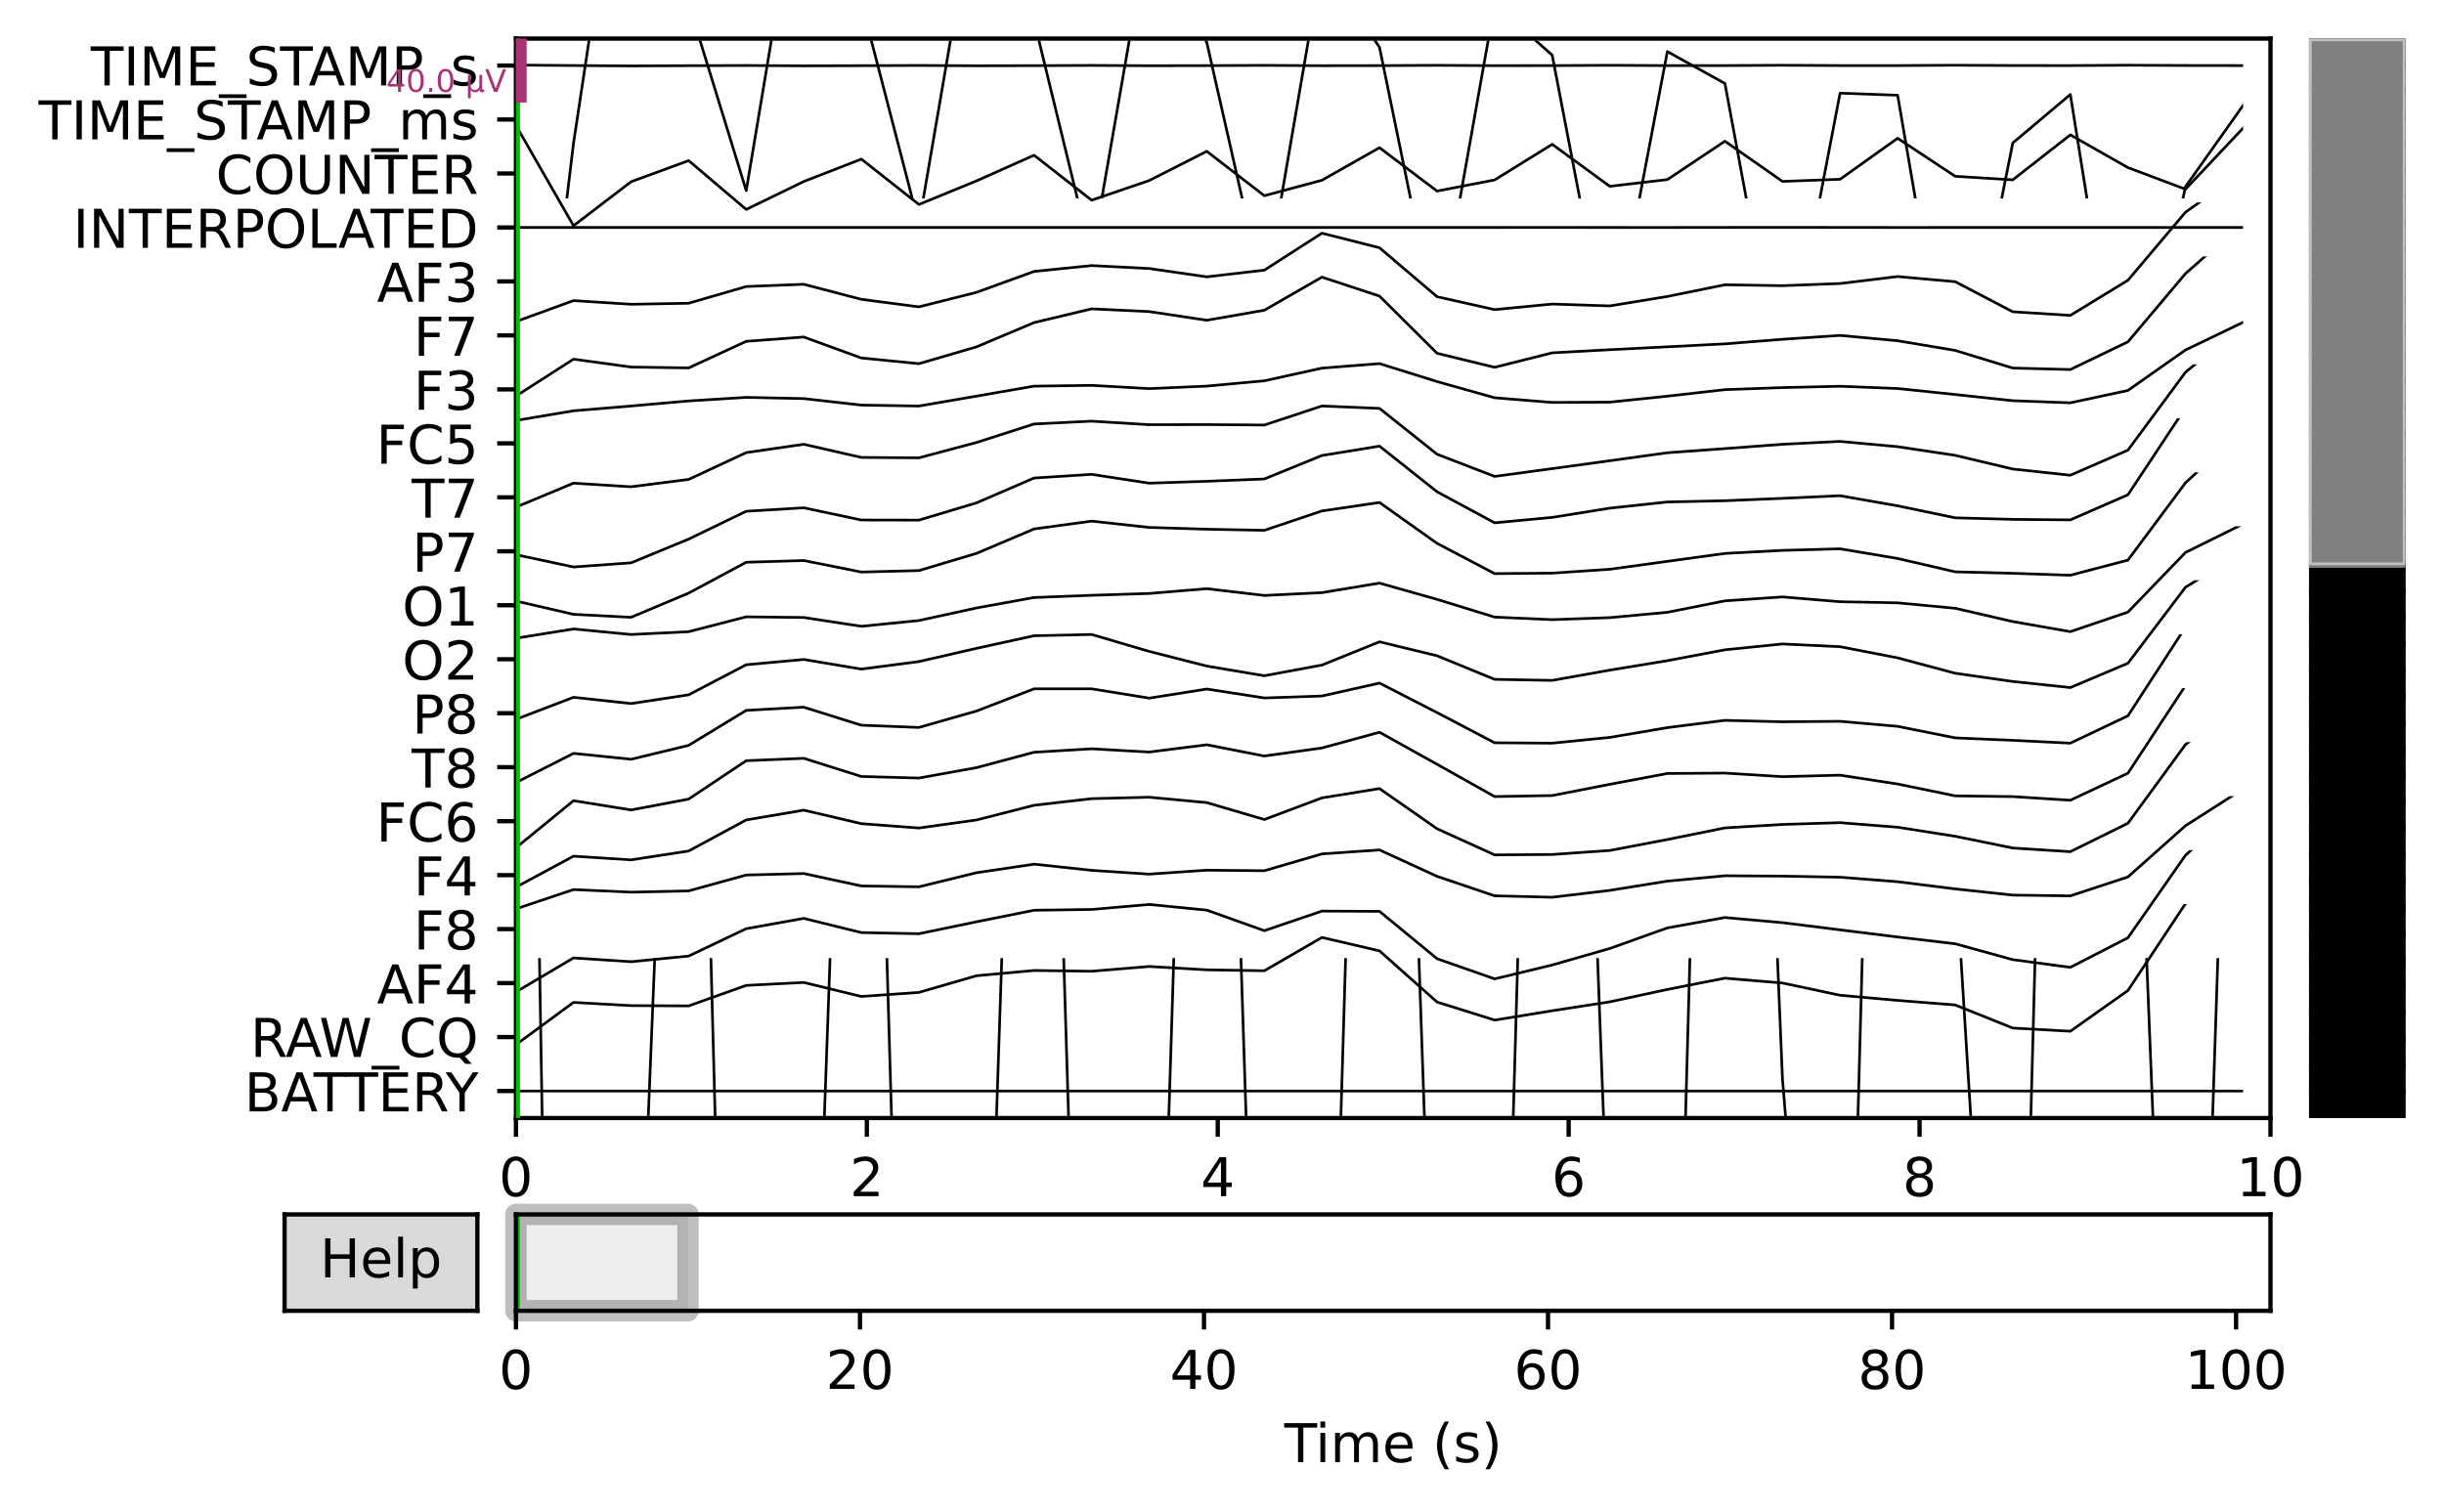 <?xml version="1.0" encoding="utf-8" standalone="no"?>
<!DOCTYPE svg PUBLIC "-//W3C//DTD SVG 1.1//EN"
  "http://www.w3.org/Graphics/SVG/1.1/DTD/svg11.dtd">
<!-- Created with matplotlib (https://matplotlib.org/) -->
<svg height="282.356pt" version="1.1" viewBox="0 0 456.334 282.356" width="456.334pt" xmlns="http://www.w3.org/2000/svg" xmlns:xlink="http://www.w3.org/1999/xlink">

 <defs>
  <style type="text/css">*{stroke-linecap:butt;stroke-linejoin:round;}</style>
 </defs>
 <g id="figure_1">
  <g id="patch_1">
   <path d="M 0 282.356 
L 456.334 282.356 
L 456.334 0 
L 0 0 
z
" style="fill:#ffffff;"/>
  </g>
  <g id="axes_1">
   <g id="patch_2">
    <path d="M 96.334 208.8 
L 423.934 208.8 
L 423.934 7.2 
L 96.334 7.2 
z
" style="fill:#ffffff;"/>
   </g>
   <g id="line2d_1">
    <path clip-path="url(#p9a227fdccd)" d="M 96.334 12.149 
L 107.084 12.238 
L 117.833 12.309 
L 128.583 12.264 
L 139.332 12.229 
L 150.081 12.293 
L 160.831 12.263 
L 171.58 12.221 
L 182.329 12.283 
L 193.079 12.258 
L 203.828 12.214 
L 214.577 12.275 
L 225.327 12.253 
L 236.076 12.205 
L 246.826 12.268 
L 257.575 12.252 
L 268.324 12.199 
L 279.074 12.26 
L 289.823 12.25 
L 300.572 12.194 
L 311.322 12.251 
L 322.071 12.245 
L 332.821 12.187 
L 343.57 12.244 
L 354.319 12.244 
L 365.069 12.182 
L 375.818 12.236 
L 386.567 12.246 
L 397.317 12.179 
L 408.066 12.23 
L 418.816 12.245 
" style="fill:none;stroke:#000000;stroke-linecap:square;stroke-width:0.5;"/>
   </g>
   <g id="line2d_2">
    <path clip-path="url(#p8d6fb37b52)" d="M 96.334 116.021 
L 107.084 26.754 
L 111.275 -1 
M 128.185 -1 
L 128.583 0.667 
L 139.332 35.609 
L 145.454 -1 
M 160.314 -1 
L 160.831 0.398 
L 171.58 41.854 
L 178.933 -1 
M 190.96 -1 
L 193.079 3.859 
L 203.828 47.993 
L 212.341 -1 
M 220.922 -1 
L 225.327 7.936 
L 236.076 55.321 
L 245.763 -1 
M 250.974 -1 
L 257.575 8.835 
L 268.324 61.17 
L 279.074 0.765 
L 289.823 10.301 
L 300.572 66.216 
L 311.322 9.626 
L 322.071 15.591 
L 332.821 73.463 
L 343.57 17.391 
L 354.319 17.786 
L 365.069 80.47 
L 375.818 26.698 
L 386.567 17.648 
L 397.317 84.889 
L 408.066 34.864 
L 418.816 19.696 
" style="fill:none;stroke:#000000;stroke-linecap:square;stroke-width:0.5;"/>
   </g>
   <g id="line2d_3">
    <path clip-path="url(#p13edb85a99)" d="M 96.334 23.416 
L 107.084 42.158 
L 117.833 33.941 
L 128.583 29.997 
L 139.332 39.117 
L 150.081 33.897 
L 160.831 29.714 
L 171.58 38.189 
L 182.329 33.78 
L 193.079 28.988 
L 203.828 37.387 
L 214.577 33.717 
L 225.327 28.26 
L 236.076 36.553 
L 246.826 33.663 
L 257.575 27.579 
L 268.324 35.687 
L 279.074 33.605 
L 289.823 26.95 
L 300.572 34.794 
L 311.322 33.54 
L 322.071 26.372 
L 332.821 33.88 
L 343.57 33.479 
L 354.319 25.821 
L 365.069 32.924 
L 375.818 33.588 
L 386.567 25.185 
L 397.317 31.299 
L 408.066 35.331 
L 418.816 23.934 
" style="fill:none;stroke:#000000;stroke-linecap:square;stroke-width:0.5;"/>
   </g>
   <g id="line2d_4">
    <path clip-path="url(#p6f03e4d082)" d="M 96.334 42.481 
L 107.084 42.481 
L 117.833 42.481 
L 128.583 42.481 
L 139.332 42.481 
L 150.081 42.481 
L 160.831 42.481 
L 171.58 42.481 
L 182.329 42.481 
L 193.079 42.481 
L 203.828 42.481 
L 214.577 42.481 
L 225.327 42.481 
L 236.076 42.481 
L 246.826 42.481 
L 257.575 42.481 
L 268.324 42.481 
L 279.074 42.481 
L 289.823 42.48 
L 300.572 42.482 
L 311.322 42.484 
L 322.071 42.471 
L 332.821 42.458 
L 343.57 42.474 
L 354.319 42.484 
L 365.069 42.481 
L 375.818 42.481 
L 386.567 42.482 
L 397.317 42.481 
L 408.066 42.481 
L 418.816 42.481 
" style="fill:none;stroke:#000000;stroke-linecap:square;stroke-width:0.5;"/>
   </g>
   <g id="line2d_5">
    <path clip-path="url(#p0b7394db49)" d="M 96.334 60.058 
L 107.084 56.142 
L 117.833 56.826 
L 128.583 56.633 
L 139.332 53.511 
L 150.081 53.092 
L 160.831 55.902 
L 171.58 57.308 
L 182.329 54.599 
L 193.079 50.695 
L 203.828 49.597 
L 214.577 50.148 
L 225.327 51.701 
L 236.076 50.453 
L 246.826 43.549 
L 257.575 46.272 
L 268.324 55.414 
L 279.074 57.825 
L 289.823 56.783 
L 300.572 57.134 
L 311.322 55.369 
L 322.071 53.184 
L 332.821 53.355 
L 343.57 52.951 
L 354.319 51.648 
L 365.069 52.607 
L 375.818 58.224 
L 386.567 58.9 
L 397.317 52.344 
L 408.066 39.63 
L 418.816 32.011 
" style="fill:none;stroke:#000000;stroke-linecap:square;stroke-width:0.5;"/>
   </g>
   <g id="line2d_6">
    <path clip-path="url(#pbcc8d97919)" d="M 96.334 73.969 
L 107.084 67.077 
L 117.833 68.551 
L 128.583 68.712 
L 139.332 63.748 
L 150.081 62.941 
L 160.831 66.856 
L 171.58 67.921 
L 182.329 64.78 
L 193.079 60.248 
L 203.828 57.68 
L 214.577 58.192 
L 225.327 59.808 
L 236.076 57.938 
L 246.826 51.756 
L 257.575 55.299 
L 268.324 65.977 
L 279.074 68.599 
L 289.823 65.896 
L 300.572 65.311 
L 311.322 64.769 
L 322.071 64.218 
L 332.821 63.367 
L 343.57 62.641 
L 354.319 63.638 
L 365.069 65.443 
L 375.818 68.738 
L 386.567 69.015 
L 397.317 63.841 
L 408.066 51.095 
L 418.816 41.626 
" style="fill:none;stroke:#000000;stroke-linecap:square;stroke-width:0.5;"/>
   </g>
   <g id="line2d_7">
    <path clip-path="url(#p56b2462c4d)" d="M 96.334 78.524 
L 107.084 76.722 
L 117.833 75.825 
L 128.583 74.88 
L 139.332 74.212 
L 150.081 74.442 
L 160.831 75.653 
L 171.58 75.83 
L 182.329 73.983 
L 193.079 72.114 
L 203.828 71.971 
L 214.577 72.578 
L 225.327 72.112 
L 236.076 71.117 
L 246.826 68.75 
L 257.575 67.905 
L 268.324 71.261 
L 279.074 74.286 
L 289.823 75.157 
L 300.572 75.105 
L 311.322 73.991 
L 322.071 72.77 
L 332.821 72.386 
L 343.57 72.138 
L 354.319 72.556 
L 365.069 73.68 
L 375.818 74.833 
L 386.567 75.23 
L 397.317 72.92 
L 408.066 65.363 
L 418.816 60.194 
" style="fill:none;stroke:#000000;stroke-linecap:square;stroke-width:0.5;"/>
   </g>
   <g id="line2d_8">
    <path clip-path="url(#p688031b7b1)" d="M 96.334 94.714 
L 107.084 90.233 
L 117.833 90.911 
L 128.583 89.535 
L 139.332 84.53 
L 150.081 82.972 
L 160.831 85.428 
L 171.58 85.505 
L 182.329 82.641 
L 193.079 79.185 
L 203.828 78.655 
L 214.577 79.316 
L 225.327 79.296 
L 236.076 79.379 
L 246.826 75.821 
L 257.575 76.27 
L 268.324 84.833 
L 279.074 88.975 
L 289.823 87.518 
L 300.572 86.047 
L 311.322 84.556 
L 322.071 83.779 
L 332.821 82.973 
L 343.57 82.435 
L 354.319 83.423 
L 365.069 85.04 
L 375.818 87.595 
L 386.567 88.757 
L 397.317 84.072 
L 408.066 69.516 
L 418.816 60.679 
" style="fill:none;stroke:#000000;stroke-linecap:square;stroke-width:0.5;"/>
   </g>
   <g id="line2d_9">
    <path clip-path="url(#pdc2f7788ff)" d="M 96.334 103.597 
L 107.084 105.888 
L 117.833 105.113 
L 128.583 100.682 
L 139.332 95.482 
L 150.081 94.835 
L 160.831 97.117 
L 171.58 97.137 
L 182.329 93.916 
L 193.079 89.276 
L 203.828 88.59 
L 214.577 90.236 
L 225.327 89.884 
L 236.076 89.452 
L 246.826 85.067 
L 257.575 83.319 
L 268.324 91.845 
L 279.074 97.64 
L 289.823 96.626 
L 300.572 94.906 
L 311.322 93.748 
L 322.071 93.516 
L 332.821 93.072 
L 343.57 92.578 
L 354.319 94.467 
L 365.069 96.707 
L 375.818 96.997 
L 386.567 97.094 
L 397.317 92.406 
L 408.066 76.171 
L 418.816 68.002 
" style="fill:none;stroke:#000000;stroke-linecap:square;stroke-width:0.5;"/>
   </g>
   <g id="line2d_10">
    <path clip-path="url(#p80d8fbd324)" d="M 96.334 112.251 
L 107.084 114.733 
L 117.833 115.285 
L 128.583 110.766 
L 139.332 105.006 
L 150.081 104.684 
L 160.831 106.832 
L 171.58 106.559 
L 182.329 103.352 
L 193.079 98.787 
L 203.828 97.323 
L 214.577 98.503 
L 225.327 98.835 
L 236.076 99.043 
L 246.826 95.421 
L 257.575 93.844 
L 268.324 101.476 
L 279.074 107.129 
L 289.823 107.038 
L 300.572 106.315 
L 311.322 104.838 
L 322.071 103.359 
L 332.821 102.788 
L 343.57 102.494 
L 354.319 104.301 
L 365.069 106.795 
L 375.818 107.067 
L 386.567 107.431 
L 397.317 104.609 
L 408.066 90.163 
L 418.816 80.256 
" style="fill:none;stroke:#000000;stroke-linecap:square;stroke-width:0.5;"/>
   </g>
   <g id="line2d_11">
    <path clip-path="url(#p95a8f77ee5)" d="M 96.334 119.194 
L 107.084 117.464 
L 117.833 118.501 
L 128.583 117.975 
L 139.332 115.197 
L 150.081 115.322 
L 160.831 116.964 
L 171.58 115.891 
L 182.329 113.542 
L 193.079 111.593 
L 203.828 111.178 
L 214.577 110.836 
L 225.327 109.942 
L 236.076 111.207 
L 246.826 110.681 
L 257.575 108.899 
L 268.324 111.937 
L 279.074 115.248 
L 289.823 115.724 
L 300.572 115.35 
L 311.322 114.352 
L 322.071 112.216 
L 332.821 111.479 
L 343.57 112.377 
L 354.319 112.586 
L 365.069 113.602 
L 375.818 116.08 
L 386.567 117.965 
L 397.317 114.32 
L 408.066 103.178 
L 418.816 97.861 
" style="fill:none;stroke:#000000;stroke-linecap:square;stroke-width:0.5;"/>
   </g>
   <g id="line2d_12">
    <path clip-path="url(#p604ab45260)" d="M 96.334 134.34 
L 107.084 130.228 
L 117.833 131.396 
L 128.583 129.763 
L 139.332 124.148 
L 150.081 123.161 
L 160.831 124.958 
L 171.58 123.557 
L 182.329 121.084 
L 193.079 118.733 
L 203.828 118.493 
L 214.577 121.653 
L 225.327 124.392 
L 236.076 126.202 
L 246.826 124.207 
L 257.575 119.865 
L 268.324 122.467 
L 279.074 126.874 
L 289.823 127.07 
L 300.572 125.157 
L 311.322 123.389 
L 322.071 121.357 
L 332.821 120.265 
L 343.57 120.776 
L 354.319 122.857 
L 365.069 125.735 
L 375.818 127.274 
L 386.567 128.411 
L 397.317 123.872 
L 408.066 109.675 
L 418.816 103.018 
" style="fill:none;stroke:#000000;stroke-linecap:square;stroke-width:0.5;"/>
   </g>
   <g id="line2d_13">
    <path clip-path="url(#p6f4ff00944)" d="M 96.334 146.148 
L 107.084 140.699 
L 117.833 141.801 
L 128.583 139.202 
L 139.332 132.668 
L 150.081 132.071 
L 160.831 135.438 
L 171.58 135.86 
L 182.329 132.793 
L 193.079 128.644 
L 203.828 128.645 
L 214.577 130.383 
L 225.327 128.683 
L 236.076 130.351 
L 246.826 129.986 
L 257.575 127.573 
L 268.324 133.082 
L 279.074 138.72 
L 289.823 138.792 
L 300.572 137.717 
L 311.322 135.889 
L 322.071 134.533 
L 332.821 134.802 
L 343.57 134.712 
L 354.319 135.651 
L 365.069 137.805 
L 375.818 138.263 
L 386.567 138.791 
L 397.317 133.689 
L 408.066 117.126 
L 418.816 108.74 
" style="fill:none;stroke:#000000;stroke-linecap:square;stroke-width:0.5;"/>
   </g>
   <g id="line2d_14">
    <path clip-path="url(#p8a415e8bdc)" d="M 96.334 158.326 
L 107.084 149.534 
L 117.833 151.264 
L 128.583 149.234 
L 139.332 142.067 
L 150.081 141.623 
L 160.831 145.012 
L 171.58 145.308 
L 182.329 143.364 
L 193.079 140.491 
L 203.828 139.845 
L 214.577 140.45 
L 225.327 139.092 
L 236.076 141.194 
L 246.826 139.694 
L 257.575 136.752 
L 268.324 142.737 
L 279.074 148.766 
L 289.823 148.575 
L 300.572 146.477 
L 311.322 144.457 
L 322.071 144.378 
L 332.821 145.048 
L 343.57 144.77 
L 354.319 146.421 
L 365.069 148.635 
L 375.818 148.771 
L 386.567 149.451 
L 397.317 144.407 
L 408.066 128.037 
L 418.816 119.279 
" style="fill:none;stroke:#000000;stroke-linecap:square;stroke-width:0.5;"/>
   </g>
   <g id="line2d_15">
    <path clip-path="url(#p17612799c0)" d="M 96.334 165.686 
L 107.084 159.897 
L 117.833 160.586 
L 128.583 158.937 
L 139.332 153.129 
L 150.081 151.305 
L 160.831 153.826 
L 171.58 154.639 
L 182.329 153.141 
L 193.079 150.392 
L 203.828 149.157 
L 214.577 148.888 
L 225.327 149.894 
L 236.076 153.054 
L 246.826 149.013 
L 257.575 147.274 
L 268.324 154.774 
L 279.074 159.659 
L 289.823 159.585 
L 300.572 158.833 
L 311.322 156.791 
L 322.071 154.618 
L 332.821 153.975 
L 343.57 153.64 
L 354.319 154.492 
L 365.069 156.184 
L 375.818 158.375 
L 386.567 159.057 
L 397.317 153.756 
L 408.066 139.053 
L 418.816 130.739 
" style="fill:none;stroke:#000000;stroke-linecap:square;stroke-width:0.5;"/>
   </g>
   <g id="line2d_16">
    <path clip-path="url(#p1ade66b16b)" d="M 96.334 169.735 
L 107.084 166.137 
L 117.833 166.618 
L 128.583 166.384 
L 139.332 163.419 
L 150.081 163.139 
L 160.831 165.458 
L 171.58 165.621 
L 182.329 162.991 
L 193.079 161.392 
L 203.828 162.542 
L 214.577 163.252 
L 225.327 162.515 
L 236.076 162.618 
L 246.826 159.474 
L 257.575 158.733 
L 268.324 163.66 
L 279.074 167.303 
L 289.823 167.569 
L 300.572 166.291 
L 311.322 164.559 
L 322.071 163.557 
L 332.821 163.624 
L 343.57 163.827 
L 354.319 164.668 
L 365.069 166.011 
L 375.818 167.168 
L 386.567 167.313 
L 397.317 163.78 
L 408.066 154.21 
L 418.816 147.348 
" style="fill:none;stroke:#000000;stroke-linecap:square;stroke-width:0.5;"/>
   </g>
   <g id="line2d_17">
    <path clip-path="url(#pb97b7641f0)" d="M 96.334 185.254 
L 107.084 178.901 
L 117.833 179.608 
L 128.583 178.552 
L 139.332 173.441 
L 150.081 171.514 
L 160.831 174.169 
L 171.58 174.381 
L 182.329 172.156 
L 193.079 169.997 
L 203.828 169.85 
L 214.577 168.914 
L 225.327 169.979 
L 236.076 173.813 
L 246.826 170.154 
L 257.575 170.202 
L 268.324 179.047 
L 279.074 182.816 
L 289.823 180.223 
L 300.572 177.14 
L 311.322 173.297 
L 322.071 171.357 
L 332.821 172.314 
L 343.57 173.659 
L 354.319 174.992 
L 365.069 176.262 
L 375.818 179.222 
L 386.567 180.657 
L 397.317 175.138 
L 408.066 159.727 
L 418.816 149.964 
" style="fill:none;stroke:#000000;stroke-linecap:square;stroke-width:0.5;"/>
   </g>
   <g id="line2d_18">
    <path clip-path="url(#p281f6fd388)" d="M 96.334 195.096 
L 107.084 187.208 
L 117.833 187.807 
L 128.583 187.86 
L 139.332 184.034 
L 150.081 183.483 
L 160.831 186.097 
L 171.58 185.343 
L 182.329 182.228 
L 193.079 181.246 
L 203.828 181.387 
L 214.577 180.497 
L 225.327 181.126 
L 236.076 181.296 
L 246.826 175.078 
L 257.575 177.58 
L 268.324 187.141 
L 279.074 190.512 
L 289.823 188.765 
L 300.572 187.103 
L 311.322 184.79 
L 322.071 182.681 
L 332.821 183.585 
L 343.57 185.873 
L 354.319 186.836 
L 365.069 187.68 
L 375.818 191.999 
L 386.567 192.593 
L 397.317 184.99 
L 408.066 168.758 
L 418.816 158.46 
" style="fill:none;stroke:#000000;stroke-linecap:square;stroke-width:0.5;"/>
   </g>
   <g id="line2d_19">
    <path clip-path="url(#p3474df493b)" d="M 97.664 -1 
L 102.506 283.356 
M 118.003 283.356 
L 128.583 23.068 
L 135.526 283.356 
M 151.243 283.356 
L 160.831 15.85 
L 168.651 283.356 
M 183.562 283.356 
L 193.064 -1 
M 193.092 -1 
L 201.81 283.356 
M 215.89 283.356 
L 224.807 -1 
M 225.865 -1 
L 235.093 283.356 
M 248.14 283.356 
L 256.6 -1 
M 258.709 -1 
L 268.324 276.859 
L 269.636 283.356 
M 280.41 283.356 
L 288.533 -1 
M 291.522 -1 
L 300.572 239.642 
L 305.713 283.356 
M 312.643 283.356 
L 320.519 -1 
M 324.4 -1 
L 332.821 201.588 
L 339.578 283.356 
M 344.88 283.356 
L 352.59 -1 
M 357.346 -1 
L 365.069 161.744 
L 372.618 283.356 
M 377.195 283.356 
L 384.789 -1 
M 391.065 -1 
L 397.317 91.57 
L 404.975 283.356 
M 410.639 283.356 
L 418.816 37.365 
" style="fill:none;stroke:#000000;stroke-linecap:square;stroke-width:0.5;"/>
   </g>
   <g id="line2d_20">
    <path clip-path="url(#p02f0db0c44)" d="M 96.334 203.76 
L 107.084 203.76 
L 117.833 203.76 
L 128.583 203.76 
L 139.332 203.76 
L 150.081 203.76 
L 160.831 203.76 
L 171.58 203.76 
L 182.329 203.76 
L 193.079 203.76 
L 203.828 203.76 
L 214.577 203.76 
L 225.327 203.76 
L 236.076 203.76 
L 246.826 203.76 
L 257.575 203.76 
L 268.324 203.76 
L 279.074 203.76 
L 289.823 203.76 
L 300.572 203.76 
L 311.322 203.76 
L 322.071 203.76 
L 332.821 203.76 
L 343.57 203.76 
L 354.319 203.76 
L 365.069 203.76 
L 375.818 203.76 
L 386.567 203.76 
L 397.317 203.76 
L 408.066 203.76 
L 418.816 203.76 
" style="fill:none;stroke:#000000;stroke-linecap:square;stroke-width:0.5;"/>
   </g>
   <g id="matplotlib.axis_1">
    <g id="xtick_1">
     <g id="line2d_21">
      <defs>
       <path d="M 0 0 
L 0 3.5 
" id="m5aa5f02118" style="stroke:#000000;stroke-width:0.8;"/>
      </defs>
      <g>
       <use style="stroke:#000000;stroke-width:0.8;" x="96.334" xlink:href="#m5aa5f02118" y="208.8"/>
      </g>
     </g>
     <g id="text_1">
      <!-- 0 -->
      <g transform="translate(93.153 223.398)scale(0.1 -0.1)">
       <defs>
        <path d="M 31.781 66.406 
Q 24.172 66.406 20.328 58.906 
Q 16.5 51.422 16.5 36.375 
Q 16.5 21.391 20.328 13.891 
Q 24.172 6.391 31.781 6.391 
Q 39.453 6.391 43.281 13.891 
Q 47.125 21.391 47.125 36.375 
Q 47.125 51.422 43.281 58.906 
Q 39.453 66.406 31.781 66.406 
z
M 31.781 74.219 
Q 44.047 74.219 50.516 64.516 
Q 56.984 54.828 56.984 36.375 
Q 56.984 17.969 50.516 8.266 
Q 44.047 -1.422 31.781 -1.422 
Q 19.531 -1.422 13.062 8.266 
Q 6.594 17.969 6.594 36.375 
Q 6.594 54.828 13.062 64.516 
Q 19.531 74.219 31.781 74.219 
z
" id="DejaVuSans-48"/>
       </defs>
       <use xlink:href="#DejaVuSans-48"/>
      </g>
     </g>
    </g>
    <g id="xtick_2">
     <g id="line2d_22">
      <g>
       <use style="stroke:#000000;stroke-width:0.8;" x="161.854" xlink:href="#m5aa5f02118" y="208.8"/>
      </g>
     </g>
     <g id="text_2">
      <!-- 2 -->
      <g transform="translate(158.673 223.398)scale(0.1 -0.1)">
       <defs>
        <path d="M 19.188 8.297 
L 53.609 8.297 
L 53.609 0 
L 7.328 0 
L 7.328 8.297 
Q 12.938 14.109 22.625 23.891 
Q 32.328 33.688 34.812 36.531 
Q 39.547 41.844 41.422 45.531 
Q 43.312 49.219 43.312 52.781 
Q 43.312 58.594 39.234 62.25 
Q 35.156 65.922 28.609 65.922 
Q 23.969 65.922 18.812 64.312 
Q 13.672 62.703 7.812 59.422 
L 7.812 69.391 
Q 13.766 71.781 18.938 73 
Q 24.125 74.219 28.422 74.219 
Q 39.75 74.219 46.484 68.547 
Q 53.219 62.891 53.219 53.422 
Q 53.219 48.922 51.531 44.891 
Q 49.859 40.875 45.406 35.406 
Q 44.188 33.984 37.641 27.219 
Q 31.109 20.453 19.188 8.297 
z
" id="DejaVuSans-50"/>
       </defs>
       <use xlink:href="#DejaVuSans-50"/>
      </g>
     </g>
    </g>
    <g id="xtick_3">
     <g id="line2d_23">
      <g>
       <use style="stroke:#000000;stroke-width:0.8;" x="227.374" xlink:href="#m5aa5f02118" y="208.8"/>
      </g>
     </g>
     <g id="text_3">
      <!-- 4 -->
      <g transform="translate(224.193 223.398)scale(0.1 -0.1)">
       <defs>
        <path d="M 37.797 64.312 
L 12.891 25.391 
L 37.797 25.391 
z
M 35.203 72.906 
L 47.609 72.906 
L 47.609 25.391 
L 58.016 25.391 
L 58.016 17.188 
L 47.609 17.188 
L 47.609 0 
L 37.797 0 
L 37.797 17.188 
L 4.891 17.188 
L 4.891 26.703 
z
" id="DejaVuSans-52"/>
       </defs>
       <use xlink:href="#DejaVuSans-52"/>
      </g>
     </g>
    </g>
    <g id="xtick_4">
     <g id="line2d_24">
      <g>
       <use style="stroke:#000000;stroke-width:0.8;" x="292.894" xlink:href="#m5aa5f02118" y="208.8"/>
      </g>
     </g>
     <g id="text_4">
      <!-- 6 -->
      <g transform="translate(289.713 223.398)scale(0.1 -0.1)">
       <defs>
        <path d="M 33.016 40.375 
Q 26.375 40.375 22.484 35.828 
Q 18.609 31.297 18.609 23.391 
Q 18.609 15.531 22.484 10.953 
Q 26.375 6.391 33.016 6.391 
Q 39.656 6.391 43.531 10.953 
Q 47.406 15.531 47.406 23.391 
Q 47.406 31.297 43.531 35.828 
Q 39.656 40.375 33.016 40.375 
z
M 52.594 71.297 
L 52.594 62.312 
Q 48.875 64.062 45.094 64.984 
Q 41.312 65.922 37.594 65.922 
Q 27.828 65.922 22.672 59.328 
Q 17.531 52.734 16.797 39.406 
Q 19.672 43.656 24.016 45.922 
Q 28.375 48.188 33.594 48.188 
Q 44.578 48.188 50.953 41.516 
Q 57.328 34.859 57.328 23.391 
Q 57.328 12.156 50.688 5.359 
Q 44.047 -1.422 33.016 -1.422 
Q 20.359 -1.422 13.672 8.266 
Q 6.984 17.969 6.984 36.375 
Q 6.984 53.656 15.188 63.938 
Q 23.391 74.219 37.203 74.219 
Q 40.922 74.219 44.703 73.484 
Q 48.484 72.75 52.594 71.297 
z
" id="DejaVuSans-54"/>
       </defs>
       <use xlink:href="#DejaVuSans-54"/>
      </g>
     </g>
    </g>
    <g id="xtick_5">
     <g id="line2d_25">
      <g>
       <use style="stroke:#000000;stroke-width:0.8;" x="358.414" xlink:href="#m5aa5f02118" y="208.8"/>
      </g>
     </g>
     <g id="text_5">
      <!-- 8 -->
      <g transform="translate(355.233 223.398)scale(0.1 -0.1)">
       <defs>
        <path d="M 31.781 34.625 
Q 24.75 34.625 20.719 30.859 
Q 16.703 27.094 16.703 20.516 
Q 16.703 13.922 20.719 10.156 
Q 24.75 6.391 31.781 6.391 
Q 38.812 6.391 42.859 10.172 
Q 46.922 13.969 46.922 20.516 
Q 46.922 27.094 42.891 30.859 
Q 38.875 34.625 31.781 34.625 
z
M 21.922 38.812 
Q 15.578 40.375 12.031 44.719 
Q 8.5 49.078 8.5 55.328 
Q 8.5 64.062 14.719 69.141 
Q 20.953 74.219 31.781 74.219 
Q 42.672 74.219 48.875 69.141 
Q 55.078 64.062 55.078 55.328 
Q 55.078 49.078 51.531 44.719 
Q 48 40.375 41.703 38.812 
Q 48.828 37.156 52.797 32.312 
Q 56.781 27.484 56.781 20.516 
Q 56.781 9.906 50.312 4.234 
Q 43.844 -1.422 31.781 -1.422 
Q 19.734 -1.422 13.25 4.234 
Q 6.781 9.906 6.781 20.516 
Q 6.781 27.484 10.781 32.312 
Q 14.797 37.156 21.922 38.812 
z
M 18.312 54.391 
Q 18.312 48.734 21.844 45.562 
Q 25.391 42.391 31.781 42.391 
Q 38.141 42.391 41.719 45.562 
Q 45.312 48.734 45.312 54.391 
Q 45.312 60.062 41.719 63.234 
Q 38.141 66.406 31.781 66.406 
Q 25.391 66.406 21.844 63.234 
Q 18.312 60.062 18.312 54.391 
z
" id="DejaVuSans-56"/>
       </defs>
       <use xlink:href="#DejaVuSans-56"/>
      </g>
     </g>
    </g>
    <g id="xtick_6">
     <g id="line2d_26">
      <g>
       <use style="stroke:#000000;stroke-width:0.8;" x="423.934" xlink:href="#m5aa5f02118" y="208.8"/>
      </g>
     </g>
     <g id="text_6">
      <!-- 10 -->
      <g transform="translate(417.572 223.398)scale(0.1 -0.1)">
       <defs>
        <path d="M 12.406 8.297 
L 28.516 8.297 
L 28.516 63.922 
L 10.984 60.406 
L 10.984 69.391 
L 28.422 72.906 
L 38.281 72.906 
L 38.281 8.297 
L 54.391 8.297 
L 54.391 0 
L 12.406 0 
z
" id="DejaVuSans-49"/>
       </defs>
       <use xlink:href="#DejaVuSans-49"/>
       <use x="63.623" xlink:href="#DejaVuSans-48"/>
      </g>
     </g>
    </g>
   </g>
   <g id="matplotlib.axis_2">
    <g id="ytick_1">
     <g id="line2d_27">
      <defs>
       <path d="M 0 0 
L -3.5 0 
" id="mac2b67c4fe" style="stroke:#000000;stroke-width:0.8;"/>
      </defs>
      <g>
       <use style="stroke:#000000;stroke-width:0.8;" x="96.334" xlink:href="#mac2b67c4fe" y="12.24"/>
      </g>
     </g>
     <g id="text_7">
      <!-- TIME_STAMP_s -->
      <g transform="translate(16.941 15.951)scale(0.1 -0.1)">
       <defs>
        <path d="M -0.297 72.906 
L 61.375 72.906 
L 61.375 64.594 
L 35.5 64.594 
L 35.5 0 
L 25.594 0 
L 25.594 64.594 
L -0.297 64.594 
z
" id="DejaVuSans-84"/>
        <path d="M 9.812 72.906 
L 19.672 72.906 
L 19.672 0 
L 9.812 0 
z
" id="DejaVuSans-73"/>
        <path d="M 9.812 72.906 
L 24.516 72.906 
L 43.109 23.297 
L 61.812 72.906 
L 76.516 72.906 
L 76.516 0 
L 66.891 0 
L 66.891 64.016 
L 48.094 14.016 
L 38.188 14.016 
L 19.391 64.016 
L 19.391 0 
L 9.812 0 
z
" id="DejaVuSans-77"/>
        <path d="M 9.812 72.906 
L 55.906 72.906 
L 55.906 64.594 
L 19.672 64.594 
L 19.672 43.016 
L 54.391 43.016 
L 54.391 34.719 
L 19.672 34.719 
L 19.672 8.297 
L 56.781 8.297 
L 56.781 0 
L 9.812 0 
z
" id="DejaVuSans-69"/>
        <path d="M 50.984 -16.609 
L 50.984 -23.578 
L -0.984 -23.578 
L -0.984 -16.609 
z
" id="DejaVuSans-95"/>
        <path d="M 53.516 70.516 
L 53.516 60.891 
Q 47.906 63.578 42.922 64.891 
Q 37.938 66.219 33.297 66.219 
Q 25.25 66.219 20.875 63.094 
Q 16.5 59.969 16.5 54.203 
Q 16.5 49.359 19.406 46.891 
Q 22.312 44.438 30.422 42.922 
L 36.375 41.703 
Q 47.406 39.594 52.656 34.297 
Q 57.906 29 57.906 20.125 
Q 57.906 9.516 50.797 4.047 
Q 43.703 -1.422 29.984 -1.422 
Q 24.812 -1.422 18.969 -0.25 
Q 13.141 0.922 6.891 3.219 
L 6.891 13.375 
Q 12.891 10.016 18.656 8.297 
Q 24.422 6.594 29.984 6.594 
Q 38.422 6.594 43.016 9.906 
Q 47.609 13.234 47.609 19.391 
Q 47.609 24.75 44.312 27.781 
Q 41.016 30.812 33.5 32.328 
L 27.484 33.5 
Q 16.453 35.688 11.516 40.375 
Q 6.594 45.062 6.594 53.422 
Q 6.594 63.094 13.406 68.656 
Q 20.219 74.219 32.172 74.219 
Q 37.312 74.219 42.625 73.281 
Q 47.953 72.359 53.516 70.516 
z
" id="DejaVuSans-83"/>
        <path d="M 34.188 63.188 
L 20.797 26.906 
L 47.609 26.906 
z
M 28.609 72.906 
L 39.797 72.906 
L 67.578 0 
L 57.328 0 
L 50.688 18.703 
L 17.828 18.703 
L 11.188 0 
L 0.781 0 
z
" id="DejaVuSans-65"/>
        <path d="M 19.672 64.797 
L 19.672 37.406 
L 32.078 37.406 
Q 38.969 37.406 42.719 40.969 
Q 46.484 44.531 46.484 51.125 
Q 46.484 57.672 42.719 61.234 
Q 38.969 64.797 32.078 64.797 
z
M 9.812 72.906 
L 32.078 72.906 
Q 44.344 72.906 50.609 67.359 
Q 56.891 61.812 56.891 51.125 
Q 56.891 40.328 50.609 34.812 
Q 44.344 29.297 32.078 29.297 
L 19.672 29.297 
L 19.672 0 
L 9.812 0 
z
" id="DejaVuSans-80"/>
        <path d="M 44.281 53.078 
L 44.281 44.578 
Q 40.484 46.531 36.375 47.5 
Q 32.281 48.484 27.875 48.484 
Q 21.188 48.484 17.844 46.438 
Q 14.5 44.391 14.5 40.281 
Q 14.5 37.156 16.891 35.375 
Q 19.281 33.594 26.516 31.984 
L 29.594 31.297 
Q 39.156 29.25 43.188 25.516 
Q 47.219 21.781 47.219 15.094 
Q 47.219 7.469 41.188 3.016 
Q 35.156 -1.422 24.609 -1.422 
Q 20.219 -1.422 15.453 -0.562 
Q 10.688 0.297 5.422 2 
L 5.422 11.281 
Q 10.406 8.688 15.234 7.391 
Q 20.062 6.109 24.812 6.109 
Q 31.156 6.109 34.562 8.281 
Q 37.984 10.453 37.984 14.406 
Q 37.984 18.062 35.516 20.016 
Q 33.062 21.969 24.703 23.781 
L 21.578 24.516 
Q 13.234 26.266 9.516 29.906 
Q 5.812 33.547 5.812 39.891 
Q 5.812 47.609 11.281 51.797 
Q 16.75 56 26.812 56 
Q 31.781 56 36.172 55.266 
Q 40.578 54.547 44.281 53.078 
z
" id="DejaVuSans-115"/>
       </defs>
       <use xlink:href="#DejaVuSans-84"/>
       <use x="61.084" xlink:href="#DejaVuSans-73"/>
       <use x="90.576" xlink:href="#DejaVuSans-77"/>
       <use x="176.855" xlink:href="#DejaVuSans-69"/>
       <use x="240.039" xlink:href="#DejaVuSans-95"/>
       <use x="290.039" xlink:href="#DejaVuSans-83"/>
       <use x="353.516" xlink:href="#DejaVuSans-84"/>
       <use x="406.85" xlink:href="#DejaVuSans-65"/>
       <use x="475.258" xlink:href="#DejaVuSans-77"/>
       <use x="561.537" xlink:href="#DejaVuSans-80"/>
       <use x="621.84" xlink:href="#DejaVuSans-95"/>
       <use x="671.84" xlink:href="#DejaVuSans-115"/>
      </g>
     </g>
    </g>
    <g id="ytick_2">
     <g id="line2d_28">
      <g>
       <use style="stroke:#000000;stroke-width:0.8;" x="96.334" xlink:href="#mac2b67c4fe" y="22.32"/>
      </g>
     </g>
     <g id="text_8">
      <!-- TIME_STAMP_ms -->
      <g transform="translate(7.2 26.031)scale(0.1 -0.1)">
       <defs>
        <path d="M 52 44.188 
Q 55.375 50.25 60.062 53.125 
Q 64.75 56 71.094 56 
Q 79.641 56 84.281 50.016 
Q 88.922 44.047 88.922 33.016 
L 88.922 0 
L 79.891 0 
L 79.891 32.719 
Q 79.891 40.578 77.094 44.375 
Q 74.312 48.188 68.609 48.188 
Q 61.625 48.188 57.562 43.547 
Q 53.516 38.922 53.516 30.906 
L 53.516 0 
L 44.484 0 
L 44.484 32.719 
Q 44.484 40.625 41.703 44.406 
Q 38.922 48.188 33.109 48.188 
Q 26.219 48.188 22.156 43.531 
Q 18.109 38.875 18.109 30.906 
L 18.109 0 
L 9.078 0 
L 9.078 54.688 
L 18.109 54.688 
L 18.109 46.188 
Q 21.188 51.219 25.484 53.609 
Q 29.781 56 35.688 56 
Q 41.656 56 45.828 52.969 
Q 50 49.953 52 44.188 
z
" id="DejaVuSans-109"/>
       </defs>
       <use xlink:href="#DejaVuSans-84"/>
       <use x="61.084" xlink:href="#DejaVuSans-73"/>
       <use x="90.576" xlink:href="#DejaVuSans-77"/>
       <use x="176.855" xlink:href="#DejaVuSans-69"/>
       <use x="240.039" xlink:href="#DejaVuSans-95"/>
       <use x="290.039" xlink:href="#DejaVuSans-83"/>
       <use x="353.516" xlink:href="#DejaVuSans-84"/>
       <use x="406.85" xlink:href="#DejaVuSans-65"/>
       <use x="475.258" xlink:href="#DejaVuSans-77"/>
       <use x="561.537" xlink:href="#DejaVuSans-80"/>
       <use x="621.84" xlink:href="#DejaVuSans-95"/>
       <use x="671.84" xlink:href="#DejaVuSans-109"/>
       <use x="769.252" xlink:href="#DejaVuSans-115"/>
      </g>
     </g>
    </g>
    <g id="ytick_3">
     <g id="line2d_29">
      <g>
       <use style="stroke:#000000;stroke-width:0.8;" x="96.334" xlink:href="#mac2b67c4fe" y="32.4"/>
      </g>
     </g>
     <g id="text_9">
      <!-- COUNTER -->
      <g transform="translate(40.305 36.199)scale(0.1 -0.1)">
       <defs>
        <path d="M 64.406 67.281 
L 64.406 56.891 
Q 59.422 61.531 53.781 63.812 
Q 48.141 66.109 41.797 66.109 
Q 29.297 66.109 22.656 58.469 
Q 16.016 50.828 16.016 36.375 
Q 16.016 21.969 22.656 14.328 
Q 29.297 6.688 41.797 6.688 
Q 48.141 6.688 53.781 8.984 
Q 59.422 11.281 64.406 15.922 
L 64.406 5.609 
Q 59.234 2.094 53.438 0.328 
Q 47.656 -1.422 41.219 -1.422 
Q 24.656 -1.422 15.125 8.703 
Q 5.609 18.844 5.609 36.375 
Q 5.609 53.953 15.125 64.078 
Q 24.656 74.219 41.219 74.219 
Q 47.75 74.219 53.531 72.484 
Q 59.328 70.75 64.406 67.281 
z
" id="DejaVuSans-67"/>
        <path d="M 39.406 66.219 
Q 28.656 66.219 22.328 58.203 
Q 16.016 50.203 16.016 36.375 
Q 16.016 22.609 22.328 14.594 
Q 28.656 6.594 39.406 6.594 
Q 50.141 6.594 56.422 14.594 
Q 62.703 22.609 62.703 36.375 
Q 62.703 50.203 56.422 58.203 
Q 50.141 66.219 39.406 66.219 
z
M 39.406 74.219 
Q 54.734 74.219 63.906 63.938 
Q 73.094 53.656 73.094 36.375 
Q 73.094 19.141 63.906 8.859 
Q 54.734 -1.422 39.406 -1.422 
Q 24.031 -1.422 14.812 8.828 
Q 5.609 19.094 5.609 36.375 
Q 5.609 53.656 14.812 63.938 
Q 24.031 74.219 39.406 74.219 
z
" id="DejaVuSans-79"/>
        <path d="M 8.688 72.906 
L 18.609 72.906 
L 18.609 28.609 
Q 18.609 16.891 22.844 11.734 
Q 27.094 6.594 36.625 6.594 
Q 46.094 6.594 50.344 11.734 
Q 54.594 16.891 54.594 28.609 
L 54.594 72.906 
L 64.5 72.906 
L 64.5 27.391 
Q 64.5 13.141 57.438 5.859 
Q 50.391 -1.422 36.625 -1.422 
Q 22.797 -1.422 15.734 5.859 
Q 8.688 13.141 8.688 27.391 
z
" id="DejaVuSans-85"/>
        <path d="M 9.812 72.906 
L 23.094 72.906 
L 55.422 11.922 
L 55.422 72.906 
L 64.984 72.906 
L 64.984 0 
L 51.703 0 
L 19.391 60.984 
L 19.391 0 
L 9.812 0 
z
" id="DejaVuSans-78"/>
        <path d="M 44.391 34.188 
Q 47.562 33.109 50.562 29.594 
Q 53.562 26.078 56.594 19.922 
L 66.609 0 
L 56 0 
L 46.688 18.703 
Q 43.062 26.031 39.672 28.422 
Q 36.281 30.812 30.422 30.812 
L 19.672 30.812 
L 19.672 0 
L 9.812 0 
L 9.812 72.906 
L 32.078 72.906 
Q 44.578 72.906 50.734 67.672 
Q 56.891 62.453 56.891 51.906 
Q 56.891 45.016 53.688 40.469 
Q 50.484 35.938 44.391 34.188 
z
M 19.672 64.797 
L 19.672 38.922 
L 32.078 38.922 
Q 39.203 38.922 42.844 42.219 
Q 46.484 45.516 46.484 51.906 
Q 46.484 58.297 42.844 61.547 
Q 39.203 64.797 32.078 64.797 
z
" id="DejaVuSans-82"/>
       </defs>
       <use xlink:href="#DejaVuSans-67"/>
       <use x="69.824" xlink:href="#DejaVuSans-79"/>
       <use x="148.535" xlink:href="#DejaVuSans-85"/>
       <use x="221.729" xlink:href="#DejaVuSans-78"/>
       <use x="296.533" xlink:href="#DejaVuSans-84"/>
       <use x="357.617" xlink:href="#DejaVuSans-69"/>
       <use x="420.801" xlink:href="#DejaVuSans-82"/>
      </g>
     </g>
    </g>
    <g id="ytick_4">
     <g id="line2d_30">
      <g>
       <use style="stroke:#000000;stroke-width:0.8;" x="96.334" xlink:href="#mac2b67c4fe" y="42.48"/>
      </g>
     </g>
     <g id="text_10">
      <!-- INTERPOLATED -->
      <g transform="translate(13.637 46.279)scale(0.1 -0.1)">
       <defs>
        <path d="M 9.812 72.906 
L 19.672 72.906 
L 19.672 8.297 
L 55.172 8.297 
L 55.172 0 
L 9.812 0 
z
" id="DejaVuSans-76"/>
        <path d="M 19.672 64.797 
L 19.672 8.109 
L 31.594 8.109 
Q 46.688 8.109 53.688 14.938 
Q 60.688 21.781 60.688 36.531 
Q 60.688 51.172 53.688 57.984 
Q 46.688 64.797 31.594 64.797 
z
M 9.812 72.906 
L 30.078 72.906 
Q 51.266 72.906 61.172 64.094 
Q 71.094 55.281 71.094 36.531 
Q 71.094 17.672 61.125 8.828 
Q 51.172 0 30.078 0 
L 9.812 0 
z
" id="DejaVuSans-68"/>
       </defs>
       <use xlink:href="#DejaVuSans-73"/>
       <use x="29.492" xlink:href="#DejaVuSans-78"/>
       <use x="104.297" xlink:href="#DejaVuSans-84"/>
       <use x="165.381" xlink:href="#DejaVuSans-69"/>
       <use x="228.564" xlink:href="#DejaVuSans-82"/>
       <use x="298.047" xlink:href="#DejaVuSans-80"/>
       <use x="358.35" xlink:href="#DejaVuSans-79"/>
       <use x="437.061" xlink:href="#DejaVuSans-76"/>
       <use x="495.023" xlink:href="#DejaVuSans-65"/>
       <use x="555.682" xlink:href="#DejaVuSans-84"/>
       <use x="616.766" xlink:href="#DejaVuSans-69"/>
       <use x="679.949" xlink:href="#DejaVuSans-68"/>
      </g>
     </g>
    </g>
    <g id="ytick_5">
     <g id="line2d_31">
      <g>
       <use style="stroke:#000000;stroke-width:0.8;" x="96.334" xlink:href="#mac2b67c4fe" y="52.56"/>
      </g>
     </g>
     <g id="text_11">
      <!-- AF3 -->
      <g transform="translate(70.38 56.359)scale(0.1 -0.1)">
       <defs>
        <path d="M 9.812 72.906 
L 51.703 72.906 
L 51.703 64.594 
L 19.672 64.594 
L 19.672 43.109 
L 48.578 43.109 
L 48.578 34.812 
L 19.672 34.812 
L 19.672 0 
L 9.812 0 
z
" id="DejaVuSans-70"/>
        <path d="M 40.578 39.312 
Q 47.656 37.797 51.625 33 
Q 55.609 28.219 55.609 21.188 
Q 55.609 10.406 48.188 4.484 
Q 40.766 -1.422 27.094 -1.422 
Q 22.516 -1.422 17.656 -0.516 
Q 12.797 0.391 7.625 2.203 
L 7.625 11.719 
Q 11.719 9.328 16.594 8.109 
Q 21.484 6.891 26.812 6.891 
Q 36.078 6.891 40.938 10.547 
Q 45.797 14.203 45.797 21.188 
Q 45.797 27.641 41.281 31.266 
Q 36.766 34.906 28.719 34.906 
L 20.219 34.906 
L 20.219 43.016 
L 29.109 43.016 
Q 36.375 43.016 40.234 45.922 
Q 44.094 48.828 44.094 54.297 
Q 44.094 59.906 40.109 62.906 
Q 36.141 65.922 28.719 65.922 
Q 24.656 65.922 20.016 65.031 
Q 15.375 64.156 9.812 62.312 
L 9.812 71.094 
Q 15.438 72.656 20.344 73.438 
Q 25.25 74.219 29.594 74.219 
Q 40.828 74.219 47.359 69.109 
Q 53.906 64.016 53.906 55.328 
Q 53.906 49.266 50.438 45.094 
Q 46.969 40.922 40.578 39.312 
z
" id="DejaVuSans-51"/>
       </defs>
       <use xlink:href="#DejaVuSans-65"/>
       <use x="68.408" xlink:href="#DejaVuSans-70"/>
       <use x="125.928" xlink:href="#DejaVuSans-51"/>
      </g>
     </g>
    </g>
    <g id="ytick_6">
     <g id="line2d_32">
      <g>
       <use style="stroke:#000000;stroke-width:0.8;" x="96.334" xlink:href="#mac2b67c4fe" y="62.64"/>
      </g>
     </g>
     <g id="text_12">
      <!-- F7 -->
      <g transform="translate(77.22 66.439)scale(0.1 -0.1)">
       <defs>
        <path d="M 8.203 72.906 
L 55.078 72.906 
L 55.078 68.703 
L 28.609 0 
L 18.312 0 
L 43.219 64.594 
L 8.203 64.594 
z
" id="DejaVuSans-55"/>
       </defs>
       <use xlink:href="#DejaVuSans-70"/>
       <use x="57.52" xlink:href="#DejaVuSans-55"/>
      </g>
     </g>
    </g>
    <g id="ytick_7">
     <g id="line2d_33">
      <g>
       <use style="stroke:#000000;stroke-width:0.8;" x="96.334" xlink:href="#mac2b67c4fe" y="72.72"/>
      </g>
     </g>
     <g id="text_13">
      <!-- F3 -->
      <g transform="translate(77.22 76.519)scale(0.1 -0.1)">
       <use xlink:href="#DejaVuSans-70"/>
       <use x="57.52" xlink:href="#DejaVuSans-51"/>
      </g>
     </g>
    </g>
    <g id="ytick_8">
     <g id="line2d_34">
      <g>
       <use style="stroke:#000000;stroke-width:0.8;" x="96.334" xlink:href="#mac2b67c4fe" y="82.8"/>
      </g>
     </g>
     <g id="text_14">
      <!-- FC5 -->
      <g transform="translate(70.237 86.599)scale(0.1 -0.1)">
       <defs>
        <path d="M 10.797 72.906 
L 49.516 72.906 
L 49.516 64.594 
L 19.828 64.594 
L 19.828 46.734 
Q 21.969 47.469 24.109 47.828 
Q 26.266 48.188 28.422 48.188 
Q 40.625 48.188 47.75 41.5 
Q 54.891 34.812 54.891 23.391 
Q 54.891 11.625 47.562 5.094 
Q 40.234 -1.422 26.906 -1.422 
Q 22.312 -1.422 17.547 -0.641 
Q 12.797 0.141 7.719 1.703 
L 7.719 11.625 
Q 12.109 9.234 16.797 8.062 
Q 21.484 6.891 26.703 6.891 
Q 35.156 6.891 40.078 11.328 
Q 45.016 15.766 45.016 23.391 
Q 45.016 31 40.078 35.438 
Q 35.156 39.891 26.703 39.891 
Q 22.75 39.891 18.812 39.016 
Q 14.891 38.141 10.797 36.281 
z
" id="DejaVuSans-53"/>
       </defs>
       <use xlink:href="#DejaVuSans-70"/>
       <use x="57.52" xlink:href="#DejaVuSans-67"/>
       <use x="127.344" xlink:href="#DejaVuSans-53"/>
      </g>
     </g>
    </g>
    <g id="ytick_9">
     <g id="line2d_35">
      <g>
       <use style="stroke:#000000;stroke-width:0.8;" x="96.334" xlink:href="#mac2b67c4fe" y="92.88"/>
      </g>
     </g>
     <g id="text_15">
      <!-- T7 -->
      <g transform="translate(76.864 96.679)scale(0.1 -0.1)">
       <use xlink:href="#DejaVuSans-84"/>
       <use x="61.084" xlink:href="#DejaVuSans-55"/>
      </g>
     </g>
    </g>
    <g id="ytick_10">
     <g id="line2d_36">
      <g>
       <use style="stroke:#000000;stroke-width:0.8;" x="96.334" xlink:href="#mac2b67c4fe" y="102.96"/>
      </g>
     </g>
     <g id="text_16">
      <!-- P7 -->
      <g transform="translate(76.942 106.759)scale(0.1 -0.1)">
       <use xlink:href="#DejaVuSans-80"/>
       <use x="60.303" xlink:href="#DejaVuSans-55"/>
      </g>
     </g>
    </g>
    <g id="ytick_11">
     <g id="line2d_37">
      <g>
       <use style="stroke:#000000;stroke-width:0.8;" x="96.334" xlink:href="#mac2b67c4fe" y="113.04"/>
      </g>
     </g>
     <g id="text_17">
      <!-- O1 -->
      <g transform="translate(75.1 116.839)scale(0.1 -0.1)">
       <use xlink:href="#DejaVuSans-79"/>
       <use x="78.711" xlink:href="#DejaVuSans-49"/>
      </g>
     </g>
    </g>
    <g id="ytick_12">
     <g id="line2d_38">
      <g>
       <use style="stroke:#000000;stroke-width:0.8;" x="96.334" xlink:href="#mac2b67c4fe" y="123.12"/>
      </g>
     </g>
     <g id="text_18">
      <!-- O2 -->
      <g transform="translate(75.1 126.919)scale(0.1 -0.1)">
       <use xlink:href="#DejaVuSans-79"/>
       <use x="78.711" xlink:href="#DejaVuSans-50"/>
      </g>
     </g>
    </g>
    <g id="ytick_13">
     <g id="line2d_39">
      <g>
       <use style="stroke:#000000;stroke-width:0.8;" x="96.334" xlink:href="#mac2b67c4fe" y="133.2"/>
      </g>
     </g>
     <g id="text_19">
      <!-- P8 -->
      <g transform="translate(76.942 136.999)scale(0.1 -0.1)">
       <use xlink:href="#DejaVuSans-80"/>
       <use x="60.303" xlink:href="#DejaVuSans-56"/>
      </g>
     </g>
    </g>
    <g id="ytick_14">
     <g id="line2d_40">
      <g>
       <use style="stroke:#000000;stroke-width:0.8;" x="96.334" xlink:href="#mac2b67c4fe" y="143.28"/>
      </g>
     </g>
     <g id="text_20">
      <!-- T8 -->
      <g transform="translate(76.864 147.079)scale(0.1 -0.1)">
       <use xlink:href="#DejaVuSans-84"/>
       <use x="61.084" xlink:href="#DejaVuSans-56"/>
      </g>
     </g>
    </g>
    <g id="ytick_15">
     <g id="line2d_41">
      <g>
       <use style="stroke:#000000;stroke-width:0.8;" x="96.334" xlink:href="#mac2b67c4fe" y="153.36"/>
      </g>
     </g>
     <g id="text_21">
      <!-- FC6 -->
      <g transform="translate(70.237 157.159)scale(0.1 -0.1)">
       <use xlink:href="#DejaVuSans-70"/>
       <use x="57.52" xlink:href="#DejaVuSans-67"/>
       <use x="127.344" xlink:href="#DejaVuSans-54"/>
      </g>
     </g>
    </g>
    <g id="ytick_16">
     <g id="line2d_42">
      <g>
       <use style="stroke:#000000;stroke-width:0.8;" x="96.334" xlink:href="#mac2b67c4fe" y="163.44"/>
      </g>
     </g>
     <g id="text_22">
      <!-- F4 -->
      <g transform="translate(77.22 167.239)scale(0.1 -0.1)">
       <use xlink:href="#DejaVuSans-70"/>
       <use x="57.52" xlink:href="#DejaVuSans-52"/>
      </g>
     </g>
    </g>
    <g id="ytick_17">
     <g id="line2d_43">
      <g>
       <use style="stroke:#000000;stroke-width:0.8;" x="96.334" xlink:href="#mac2b67c4fe" y="173.52"/>
      </g>
     </g>
     <g id="text_23">
      <!-- F8 -->
      <g transform="translate(77.22 177.319)scale(0.1 -0.1)">
       <use xlink:href="#DejaVuSans-70"/>
       <use x="57.52" xlink:href="#DejaVuSans-56"/>
      </g>
     </g>
    </g>
    <g id="ytick_18">
     <g id="line2d_44">
      <g>
       <use style="stroke:#000000;stroke-width:0.8;" x="96.334" xlink:href="#mac2b67c4fe" y="183.6"/>
      </g>
     </g>
     <g id="text_24">
      <!-- AF4 -->
      <g transform="translate(70.38 187.399)scale(0.1 -0.1)">
       <use xlink:href="#DejaVuSans-65"/>
       <use x="68.408" xlink:href="#DejaVuSans-70"/>
       <use x="125.928" xlink:href="#DejaVuSans-52"/>
      </g>
     </g>
    </g>
    <g id="ytick_19">
     <g id="line2d_45">
      <g>
       <use style="stroke:#000000;stroke-width:0.8;" x="96.334" xlink:href="#mac2b67c4fe" y="193.68"/>
      </g>
     </g>
     <g id="text_25">
      <!-- RAW_CQ -->
      <g transform="translate(46.753 197.391)scale(0.1 -0.1)">
       <defs>
        <path d="M 3.328 72.906 
L 13.281 72.906 
L 28.609 11.281 
L 43.891 72.906 
L 54.984 72.906 
L 70.312 11.281 
L 85.594 72.906 
L 95.609 72.906 
L 77.297 0 
L 64.891 0 
L 49.516 63.281 
L 33.984 0 
L 21.578 0 
z
" id="DejaVuSans-87"/>
        <path d="M 39.406 66.219 
Q 28.656 66.219 22.328 58.203 
Q 16.016 50.203 16.016 36.375 
Q 16.016 22.609 22.328 14.594 
Q 28.656 6.594 39.406 6.594 
Q 50.141 6.594 56.422 14.594 
Q 62.703 22.609 62.703 36.375 
Q 62.703 50.203 56.422 58.203 
Q 50.141 66.219 39.406 66.219 
z
M 53.219 1.312 
L 66.219 -12.891 
L 54.297 -12.891 
L 43.5 -1.219 
Q 41.891 -1.312 41.031 -1.359 
Q 40.188 -1.422 39.406 -1.422 
Q 24.031 -1.422 14.812 8.859 
Q 5.609 19.141 5.609 36.375 
Q 5.609 53.656 14.812 63.938 
Q 24.031 74.219 39.406 74.219 
Q 54.734 74.219 63.906 63.938 
Q 73.094 53.656 73.094 36.375 
Q 73.094 23.688 67.984 14.641 
Q 62.891 5.609 53.219 1.312 
z
" id="DejaVuSans-81"/>
       </defs>
       <use xlink:href="#DejaVuSans-82"/>
       <use x="65.482" xlink:href="#DejaVuSans-65"/>
       <use x="128.391" xlink:href="#DejaVuSans-87"/>
       <use x="227.268" xlink:href="#DejaVuSans-95"/>
       <use x="277.268" xlink:href="#DejaVuSans-67"/>
       <use x="347.092" xlink:href="#DejaVuSans-81"/>
      </g>
     </g>
    </g>
    <g id="ytick_20">
     <g id="line2d_46">
      <g>
       <use style="stroke:#000000;stroke-width:0.8;" x="96.334" xlink:href="#mac2b67c4fe" y="203.76"/>
      </g>
     </g>
     <g id="text_26">
      <!-- BATTERY -->
      <g transform="translate(45.63 207.559)scale(0.1 -0.1)">
       <defs>
        <path d="M 19.672 34.812 
L 19.672 8.109 
L 35.5 8.109 
Q 43.453 8.109 47.281 11.406 
Q 51.125 14.703 51.125 21.484 
Q 51.125 28.328 47.281 31.562 
Q 43.453 34.812 35.5 34.812 
z
M 19.672 64.797 
L 19.672 42.828 
L 34.281 42.828 
Q 41.5 42.828 45.031 45.531 
Q 48.578 48.25 48.578 53.812 
Q 48.578 59.328 45.031 62.062 
Q 41.5 64.797 34.281 64.797 
z
M 9.812 72.906 
L 35.016 72.906 
Q 46.297 72.906 52.391 68.219 
Q 58.5 63.531 58.5 54.891 
Q 58.5 48.188 55.375 44.234 
Q 52.25 40.281 46.188 39.312 
Q 53.469 37.75 57.5 32.781 
Q 61.531 27.828 61.531 20.406 
Q 61.531 10.641 54.891 5.312 
Q 48.25 0 35.984 0 
L 9.812 0 
z
" id="DejaVuSans-66"/>
        <path d="M -0.203 72.906 
L 10.406 72.906 
L 30.609 42.922 
L 50.688 72.906 
L 61.281 72.906 
L 35.5 34.719 
L 35.5 0 
L 25.594 0 
L 25.594 34.719 
z
" id="DejaVuSans-89"/>
       </defs>
       <use xlink:href="#DejaVuSans-66"/>
       <use x="68.604" xlink:href="#DejaVuSans-65"/>
       <use x="129.262" xlink:href="#DejaVuSans-84"/>
       <use x="188.596" xlink:href="#DejaVuSans-84"/>
       <use x="249.68" xlink:href="#DejaVuSans-69"/>
       <use x="312.863" xlink:href="#DejaVuSans-82"/>
       <use x="375.971" xlink:href="#DejaVuSans-89"/>
      </g>
     </g>
    </g>
   </g>
   <g id="line2d_47">
    <path clip-path="url(#pf5c3ae1acb)" style="fill:none;stroke:#1f77b4;stroke-linecap:square;stroke-width:0.5;"/>
   </g>
   <g id="line2d_48">
    <path clip-path="url(#pf5c3ae1acb)" style="fill:none;stroke:#ff7f0e;stroke-linecap:square;stroke-width:0.5;"/>
   </g>
   <g id="line2d_49">
    <path clip-path="url(#pf5c3ae1acb)" style="fill:none;stroke:#2ca02c;stroke-linecap:square;stroke-width:0.5;"/>
   </g>
   <g id="line2d_50">
    <path clip-path="url(#pf5c3ae1acb)" style="fill:none;stroke:#d62728;stroke-linecap:square;stroke-width:0.5;"/>
   </g>
   <g id="line2d_51">
    <path clip-path="url(#pf5c3ae1acb)" style="fill:none;stroke:#9467bd;stroke-linecap:square;stroke-width:0.5;"/>
   </g>
   <g id="line2d_52">
    <path clip-path="url(#pf5c3ae1acb)" style="fill:none;stroke:#8c564b;stroke-linecap:square;stroke-width:0.5;"/>
   </g>
   <g id="line2d_53">
    <path clip-path="url(#pf5c3ae1acb)" style="fill:none;stroke:#e377c2;stroke-linecap:square;stroke-width:0.5;"/>
   </g>
   <g id="line2d_54">
    <path clip-path="url(#pf5c3ae1acb)" style="fill:none;stroke:#7f7f7f;stroke-linecap:square;stroke-width:0.5;"/>
   </g>
   <g id="line2d_55">
    <path clip-path="url(#pf5c3ae1acb)" style="fill:none;stroke:#bcbd22;stroke-linecap:square;stroke-width:0.5;"/>
   </g>
   <g id="line2d_56">
    <path clip-path="url(#pf5c3ae1acb)" style="fill:none;stroke:#17becf;stroke-linecap:square;stroke-width:0.5;"/>
   </g>
   <g id="line2d_57">
    <path clip-path="url(#pf5c3ae1acb)" style="fill:none;stroke:#1f77b4;stroke-linecap:square;stroke-width:0.5;"/>
   </g>
   <g id="line2d_58">
    <path clip-path="url(#pf5c3ae1acb)" style="fill:none;stroke:#ff7f0e;stroke-linecap:square;stroke-width:0.5;"/>
   </g>
   <g id="line2d_59">
    <path clip-path="url(#pf5c3ae1acb)" style="fill:none;stroke:#2ca02c;stroke-linecap:square;stroke-width:0.5;"/>
   </g>
   <g id="line2d_60">
    <path clip-path="url(#pf5c3ae1acb)" style="fill:none;stroke:#d62728;stroke-linecap:square;stroke-width:0.5;"/>
   </g>
   <g id="line2d_61">
    <path clip-path="url(#pf5c3ae1acb)" style="fill:none;stroke:#9467bd;stroke-linecap:square;stroke-width:0.5;"/>
   </g>
   <g id="line2d_62">
    <path clip-path="url(#pf5c3ae1acb)" style="fill:none;stroke:#8c564b;stroke-linecap:square;stroke-width:0.5;"/>
   </g>
   <g id="line2d_63">
    <path clip-path="url(#pf5c3ae1acb)" style="fill:none;stroke:#e377c2;stroke-linecap:square;stroke-width:0.5;"/>
   </g>
   <g id="line2d_64">
    <path clip-path="url(#pf5c3ae1acb)" style="fill:none;stroke:#7f7f7f;stroke-linecap:square;stroke-width:0.5;"/>
   </g>
   <g id="line2d_65">
    <path clip-path="url(#pf5c3ae1acb)" style="fill:none;stroke:#bcbd22;stroke-linecap:square;stroke-width:0.5;"/>
   </g>
   <g id="line2d_66">
    <path clip-path="url(#pf5c3ae1acb)" style="fill:none;stroke:#17becf;stroke-linecap:square;stroke-width:0.5;"/>
   </g>
   <g id="line2d_67">
    <path clip-path="url(#pf5c3ae1acb)" style="fill:none;stroke:#1f77b4;stroke-linecap:square;stroke-width:0.5;"/>
   </g>
   <g id="line2d_68">
    <path clip-path="url(#pf5c3ae1acb)" style="fill:none;stroke:#00ffff;stroke-linecap:square;stroke-width:1.5;"/>
   </g>
   <g id="patch_3">
    <path d="M 96.334 208.8 
L 96.334 7.2 
" style="fill:none;stroke:#000000;stroke-linecap:square;stroke-linejoin:miter;stroke-width:0.8;"/>
   </g>
   <g id="patch_4">
    <path d="M 423.934 208.8 
L 423.934 7.2 
" style="fill:none;stroke:#000000;stroke-linecap:square;stroke-linejoin:miter;stroke-width:0.8;"/>
   </g>
   <g id="patch_5">
    <path d="M 96.334 208.8 
L 423.934 208.8 
" style="fill:none;stroke:#000000;stroke-linecap:square;stroke-linejoin:miter;stroke-width:0.8;"/>
   </g>
   <g id="patch_6">
    <path d="M 96.334 7.2 
L 423.934 7.2 
" style="fill:none;stroke:#000000;stroke-linecap:square;stroke-linejoin:miter;stroke-width:0.8;"/>
   </g>
   <g id="line2d_69">
    <path clip-path="url(#pf5c3ae1acb)" d="M 96.334 -1 
L 96.334 208.8 
" style="fill:none;stroke:#00bf00;stroke-linecap:square;stroke-width:1.5;"/>
   </g>
   <g id="line2d_70">
    <path clip-path="url(#pf5c3ae1acb)" d="M 96.334 7.323 
L 96.334 17.157 
" style="fill:none;stroke:#aa3377;stroke-linecap:square;stroke-width:4;"/>
   </g>
   <g id="text_27">
    <!-- 40.0 µV  -->
    <g style="fill:#aa3377;" transform="translate(72.118 17.157)scale(0.058 -0.058)">
     <defs>
      <path d="M 10.688 12.406 
L 21 12.406 
L 21 0 
L 10.688 0 
z
" id="DejaVuSans-46"/>
      <path id="DejaVuSans-32"/>
      <path d="M 8.5 -20.797 
L 8.5 54.688 
L 17.484 54.688 
L 17.484 20.703 
Q 17.484 13.625 20.844 10 
Q 24.219 6.391 30.812 6.391 
Q 38.031 6.391 41.672 10.484 
Q 45.312 14.594 45.312 22.797 
L 45.312 54.688 
L 54.297 54.688 
L 54.297 12.594 
Q 54.297 9.672 55.141 8.281 
Q 56 6.891 57.812 6.891 
Q 58.25 6.891 59.031 7.156 
Q 59.812 7.422 61.188 8.016 
L 61.188 0.781 
Q 59.188 -0.344 57.391 -0.875 
Q 55.609 -1.422 53.906 -1.422 
Q 50.531 -1.422 48.531 0.484 
Q 46.531 2.391 45.797 6.297 
Q 43.359 2.438 39.812 0.5 
Q 36.281 -1.422 31.5 -1.422 
Q 26.516 -1.422 23.016 0.484 
Q 19.531 2.391 17.484 6.203 
L 17.484 -20.797 
z
" id="DejaVuSans-181"/>
      <path d="M 28.609 0 
L 0.781 72.906 
L 11.078 72.906 
L 34.188 11.531 
L 57.328 72.906 
L 67.578 72.906 
L 39.797 0 
z
" id="DejaVuSans-86"/>
     </defs>
     <use xlink:href="#DejaVuSans-52"/>
     <use x="63.623" xlink:href="#DejaVuSans-48"/>
     <use x="127.246" xlink:href="#DejaVuSans-46"/>
     <use x="159.033" xlink:href="#DejaVuSans-48"/>
     <use x="222.656" xlink:href="#DejaVuSans-32"/>
     <use x="254.443" xlink:href="#DejaVuSans-181"/>
     <use x="318.066" xlink:href="#DejaVuSans-86"/>
     <use x="386.475" xlink:href="#DejaVuSans-32"/>
    </g>
   </g>
  </g>
  <g id="axes_2">
   <g id="patch_7">
    <path d="M 96.334 244.8 
L 423.934 244.8 
L 423.934 226.8 
L 96.334 226.8 
z
" style="fill:#ffffff;"/>
   </g>
   <g id="patch_8">
    <path d="M 96.334 244.8 
L 128.452 244.8 
L 128.452 226.8 
L 96.334 226.8 
z
" style="fill:#bfbfbf;opacity:0.25;stroke:#000000;stroke-linejoin:miter;stroke-width:4;"/>
   </g>
   <g id="matplotlib.axis_3">
    <g id="xtick_7">
     <g id="line2d_71">
      <g>
       <use style="stroke:#000000;stroke-width:0.8;" x="96.334" xlink:href="#m5aa5f02118" y="244.8"/>
      </g>
     </g>
     <g id="text_28">
      <!-- 0 -->
      <g transform="translate(93.153 259.398)scale(0.1 -0.1)">
       <use xlink:href="#DejaVuSans-48"/>
      </g>
     </g>
    </g>
    <g id="xtick_8">
     <g id="line2d_72">
      <g>
       <use style="stroke:#000000;stroke-width:0.8;" x="160.57" xlink:href="#m5aa5f02118" y="244.8"/>
      </g>
     </g>
     <g id="text_29">
      <!-- 20 -->
      <g transform="translate(154.207 259.398)scale(0.1 -0.1)">
       <use xlink:href="#DejaVuSans-50"/>
       <use x="63.623" xlink:href="#DejaVuSans-48"/>
      </g>
     </g>
    </g>
    <g id="xtick_9">
     <g id="line2d_73">
      <g>
       <use style="stroke:#000000;stroke-width:0.8;" x="224.805" xlink:href="#m5aa5f02118" y="244.8"/>
      </g>
     </g>
     <g id="text_30">
      <!-- 40 -->
      <g transform="translate(218.442 259.398)scale(0.1 -0.1)">
       <use xlink:href="#DejaVuSans-52"/>
       <use x="63.623" xlink:href="#DejaVuSans-48"/>
      </g>
     </g>
    </g>
    <g id="xtick_10">
     <g id="line2d_74">
      <g>
       <use style="stroke:#000000;stroke-width:0.8;" x="289.04" xlink:href="#m5aa5f02118" y="244.8"/>
      </g>
     </g>
     <g id="text_31">
      <!-- 60 -->
      <g transform="translate(282.678 259.398)scale(0.1 -0.1)">
       <use xlink:href="#DejaVuSans-54"/>
       <use x="63.623" xlink:href="#DejaVuSans-48"/>
      </g>
     </g>
    </g>
    <g id="xtick_11">
     <g id="line2d_75">
      <g>
       <use style="stroke:#000000;stroke-width:0.8;" x="353.276" xlink:href="#m5aa5f02118" y="244.8"/>
      </g>
     </g>
     <g id="text_32">
      <!-- 80 -->
      <g transform="translate(346.913 259.398)scale(0.1 -0.1)">
       <use xlink:href="#DejaVuSans-56"/>
       <use x="63.623" xlink:href="#DejaVuSans-48"/>
      </g>
     </g>
    </g>
    <g id="xtick_12">
     <g id="line2d_76">
      <g>
       <use style="stroke:#000000;stroke-width:0.8;" x="417.511" xlink:href="#m5aa5f02118" y="244.8"/>
      </g>
     </g>
     <g id="text_33">
      <!-- 100 -->
      <g transform="translate(407.967 259.398)scale(0.1 -0.1)">
       <use xlink:href="#DejaVuSans-49"/>
       <use x="63.623" xlink:href="#DejaVuSans-48"/>
       <use x="127.246" xlink:href="#DejaVuSans-48"/>
      </g>
     </g>
    </g>
    <g id="text_34">
     <!-- Time (s) -->
     <g transform="translate(239.805 273.077)scale(0.1 -0.1)">
      <defs>
       <path d="M 9.422 54.688 
L 18.406 54.688 
L 18.406 0 
L 9.422 0 
z
M 9.422 75.984 
L 18.406 75.984 
L 18.406 64.594 
L 9.422 64.594 
z
" id="DejaVuSans-105"/>
       <path d="M 56.203 29.594 
L 56.203 25.203 
L 14.891 25.203 
Q 15.484 15.922 20.484 11.062 
Q 25.484 6.203 34.422 6.203 
Q 39.594 6.203 44.453 7.469 
Q 49.312 8.734 54.109 11.281 
L 54.109 2.781 
Q 49.266 0.734 44.188 -0.344 
Q 39.109 -1.422 33.891 -1.422 
Q 20.797 -1.422 13.156 6.188 
Q 5.516 13.812 5.516 26.812 
Q 5.516 40.234 12.766 48.109 
Q 20.016 56 32.328 56 
Q 43.359 56 49.781 48.891 
Q 56.203 41.797 56.203 29.594 
z
M 47.219 32.234 
Q 47.125 39.594 43.094 43.984 
Q 39.062 48.391 32.422 48.391 
Q 24.906 48.391 20.391 44.141 
Q 15.875 39.891 15.188 32.172 
z
" id="DejaVuSans-101"/>
       <path d="M 31 75.875 
Q 24.469 64.656 21.281 53.656 
Q 18.109 42.672 18.109 31.391 
Q 18.109 20.125 21.312 9.062 
Q 24.516 -2 31 -13.188 
L 23.188 -13.188 
Q 15.875 -1.703 12.234 9.375 
Q 8.594 20.453 8.594 31.391 
Q 8.594 42.281 12.203 53.312 
Q 15.828 64.359 23.188 75.875 
z
" id="DejaVuSans-40"/>
       <path d="M 8.016 75.875 
L 15.828 75.875 
Q 23.141 64.359 26.781 53.312 
Q 30.422 42.281 30.422 31.391 
Q 30.422 20.453 26.781 9.375 
Q 23.141 -1.703 15.828 -13.188 
L 8.016 -13.188 
Q 14.5 -2 17.703 9.062 
Q 20.906 20.125 20.906 31.391 
Q 20.906 42.672 17.703 53.656 
Q 14.5 64.656 8.016 75.875 
z
" id="DejaVuSans-41"/>
      </defs>
      <use xlink:href="#DejaVuSans-84"/>
      <use x="57.959" xlink:href="#DejaVuSans-105"/>
      <use x="85.742" xlink:href="#DejaVuSans-109"/>
      <use x="183.154" xlink:href="#DejaVuSans-101"/>
      <use x="244.678" xlink:href="#DejaVuSans-32"/>
      <use x="276.465" xlink:href="#DejaVuSans-40"/>
      <use x="315.479" xlink:href="#DejaVuSans-115"/>
      <use x="367.578" xlink:href="#DejaVuSans-41"/>
     </g>
    </g>
   </g>
   <g id="line2d_77">
    <path clip-path="url(#p1e8af3de02)" d="M 96.334 244.8 
L 96.334 226.8 
" style="fill:none;stroke:#00bf00;stroke-linecap:square;stroke-width:1.5;"/>
   </g>
   <g id="patch_9">
    <path d="M 96.334 244.8 
L 96.334 226.8 
" style="fill:none;stroke:#000000;stroke-linecap:square;stroke-linejoin:miter;stroke-width:0.8;"/>
   </g>
   <g id="patch_10">
    <path d="M 423.934 244.8 
L 423.934 226.8 
" style="fill:none;stroke:#000000;stroke-linecap:square;stroke-linejoin:miter;stroke-width:0.8;"/>
   </g>
   <g id="patch_11">
    <path d="M 96.334 244.8 
L 423.934 244.8 
" style="fill:none;stroke:#000000;stroke-linecap:square;stroke-linejoin:miter;stroke-width:0.8;"/>
   </g>
   <g id="patch_12">
    <path d="M 96.334 226.8 
L 423.934 226.8 
" style="fill:none;stroke:#000000;stroke-linecap:square;stroke-linejoin:miter;stroke-width:0.8;"/>
   </g>
  </g>
  <g id="axes_3">
   <g id="patch_13">
    <path clip-path="url(#pbfb7df016b)" d="M 431.134 7.2 
L 449.134 7.2 
L 449.134 12.117 
L 431.134 12.117 
z
" style="stroke:#000000;stroke-linejoin:miter;"/>
   </g>
   <g id="patch_14">
    <path clip-path="url(#pbfb7df016b)" d="M 431.134 12.117 
L 449.134 12.117 
L 449.134 17.034 
L 431.134 17.034 
z
" style="stroke:#000000;stroke-linejoin:miter;"/>
   </g>
   <g id="patch_15">
    <path clip-path="url(#pbfb7df016b)" d="M 431.134 17.034 
L 449.134 17.034 
L 449.134 21.951 
L 431.134 21.951 
z
" style="stroke:#000000;stroke-linejoin:miter;"/>
   </g>
   <g id="patch_16">
    <path clip-path="url(#pbfb7df016b)" d="M 431.134 21.951 
L 449.134 21.951 
L 449.134 26.868 
L 431.134 26.868 
z
" style="stroke:#000000;stroke-linejoin:miter;"/>
   </g>
   <g id="patch_17">
    <path clip-path="url(#pbfb7df016b)" d="M 431.134 26.868 
L 449.134 26.868 
L 449.134 31.785 
L 431.134 31.785 
z
" style="stroke:#000000;stroke-linejoin:miter;"/>
   </g>
   <g id="patch_18">
    <path clip-path="url(#pbfb7df016b)" d="M 431.134 31.785 
L 449.134 31.785 
L 449.134 36.702 
L 431.134 36.702 
z
" style="stroke:#000000;stroke-linejoin:miter;"/>
   </g>
   <g id="patch_19">
    <path clip-path="url(#pbfb7df016b)" d="M 431.134 36.702 
L 449.134 36.702 
L 449.134 41.62 
L 431.134 41.62 
z
" style="stroke:#000000;stroke-linejoin:miter;"/>
   </g>
   <g id="patch_20">
    <path clip-path="url(#pbfb7df016b)" d="M 431.134 41.62 
L 449.134 41.62 
L 449.134 46.537 
L 431.134 46.537 
z
" style="stroke:#000000;stroke-linejoin:miter;"/>
   </g>
   <g id="patch_21">
    <path clip-path="url(#pbfb7df016b)" d="M 431.134 46.537 
L 449.134 46.537 
L 449.134 51.454 
L 431.134 51.454 
z
" style="stroke:#000000;stroke-linejoin:miter;"/>
   </g>
   <g id="patch_22">
    <path clip-path="url(#pbfb7df016b)" d="M 431.134 51.454 
L 449.134 51.454 
L 449.134 56.371 
L 431.134 56.371 
z
" style="stroke:#000000;stroke-linejoin:miter;"/>
   </g>
   <g id="patch_23">
    <path clip-path="url(#pbfb7df016b)" d="M 431.134 56.371 
L 449.134 56.371 
L 449.134 61.288 
L 431.134 61.288 
z
" style="stroke:#000000;stroke-linejoin:miter;"/>
   </g>
   <g id="patch_24">
    <path clip-path="url(#pbfb7df016b)" d="M 431.134 61.288 
L 449.134 61.288 
L 449.134 66.205 
L 431.134 66.205 
z
" style="stroke:#000000;stroke-linejoin:miter;"/>
   </g>
   <g id="patch_25">
    <path clip-path="url(#pbfb7df016b)" d="M 431.134 66.205 
L 449.134 66.205 
L 449.134 71.122 
L 431.134 71.122 
z
" style="stroke:#000000;stroke-linejoin:miter;"/>
   </g>
   <g id="patch_26">
    <path clip-path="url(#pbfb7df016b)" d="M 431.134 71.122 
L 449.134 71.122 
L 449.134 76.039 
L 431.134 76.039 
z
" style="stroke:#000000;stroke-linejoin:miter;"/>
   </g>
   <g id="patch_27">
    <path clip-path="url(#pbfb7df016b)" d="M 431.134 76.039 
L 449.134 76.039 
L 449.134 80.956 
L 431.134 80.956 
z
" style="stroke:#000000;stroke-linejoin:miter;"/>
   </g>
   <g id="patch_28">
    <path clip-path="url(#pbfb7df016b)" d="M 431.134 80.956 
L 449.134 80.956 
L 449.134 85.873 
L 431.134 85.873 
z
" style="stroke:#000000;stroke-linejoin:miter;"/>
   </g>
   <g id="patch_29">
    <path clip-path="url(#pbfb7df016b)" d="M 431.134 85.873 
L 449.134 85.873 
L 449.134 90.79 
L 431.134 90.79 
z
" style="stroke:#000000;stroke-linejoin:miter;"/>
   </g>
   <g id="patch_30">
    <path clip-path="url(#pbfb7df016b)" d="M 431.134 90.79 
L 449.134 90.79 
L 449.134 95.707 
L 431.134 95.707 
z
" style="stroke:#000000;stroke-linejoin:miter;"/>
   </g>
   <g id="patch_31">
    <path clip-path="url(#pbfb7df016b)" d="M 431.134 95.707 
L 449.134 95.707 
L 449.134 100.624 
L 431.134 100.624 
z
" style="stroke:#000000;stroke-linejoin:miter;"/>
   </g>
   <g id="patch_32">
    <path clip-path="url(#pbfb7df016b)" d="M 431.134 100.624 
L 449.134 100.624 
L 449.134 105.541 
L 431.134 105.541 
z
" style="stroke:#000000;stroke-linejoin:miter;"/>
   </g>
   <g id="patch_33">
    <path clip-path="url(#pbfb7df016b)" d="M 431.134 105.541 
L 449.134 105.541 
L 449.134 110.459 
L 431.134 110.459 
z
" style="stroke:#000000;stroke-linejoin:miter;"/>
   </g>
   <g id="patch_34">
    <path clip-path="url(#pbfb7df016b)" d="M 431.134 110.459 
L 449.134 110.459 
L 449.134 115.376 
L 431.134 115.376 
z
" style="stroke:#000000;stroke-linejoin:miter;"/>
   </g>
   <g id="patch_35">
    <path clip-path="url(#pbfb7df016b)" d="M 431.134 115.376 
L 449.134 115.376 
L 449.134 120.293 
L 431.134 120.293 
z
" style="stroke:#000000;stroke-linejoin:miter;"/>
   </g>
   <g id="patch_36">
    <path clip-path="url(#pbfb7df016b)" d="M 431.134 120.293 
L 449.134 120.293 
L 449.134 125.21 
L 431.134 125.21 
z
" style="stroke:#000000;stroke-linejoin:miter;"/>
   </g>
   <g id="patch_37">
    <path clip-path="url(#pbfb7df016b)" d="M 431.134 125.21 
L 449.134 125.21 
L 449.134 130.127 
L 431.134 130.127 
z
" style="stroke:#000000;stroke-linejoin:miter;"/>
   </g>
   <g id="patch_38">
    <path clip-path="url(#pbfb7df016b)" d="M 431.134 130.127 
L 449.134 130.127 
L 449.134 135.044 
L 431.134 135.044 
z
" style="stroke:#000000;stroke-linejoin:miter;"/>
   </g>
   <g id="patch_39">
    <path clip-path="url(#pbfb7df016b)" d="M 431.134 135.044 
L 449.134 135.044 
L 449.134 139.961 
L 431.134 139.961 
z
" style="stroke:#000000;stroke-linejoin:miter;"/>
   </g>
   <g id="patch_40">
    <path clip-path="url(#pbfb7df016b)" d="M 431.134 139.961 
L 449.134 139.961 
L 449.134 144.878 
L 431.134 144.878 
z
" style="stroke:#000000;stroke-linejoin:miter;"/>
   </g>
   <g id="patch_41">
    <path clip-path="url(#pbfb7df016b)" d="M 431.134 144.878 
L 449.134 144.878 
L 449.134 149.795 
L 431.134 149.795 
z
" style="stroke:#000000;stroke-linejoin:miter;"/>
   </g>
   <g id="patch_42">
    <path clip-path="url(#pbfb7df016b)" d="M 431.134 149.795 
L 449.134 149.795 
L 449.134 154.712 
L 431.134 154.712 
z
" style="stroke:#000000;stroke-linejoin:miter;"/>
   </g>
   <g id="patch_43">
    <path clip-path="url(#pbfb7df016b)" d="M 431.134 154.712 
L 449.134 154.712 
L 449.134 159.629 
L 431.134 159.629 
z
" style="stroke:#000000;stroke-linejoin:miter;"/>
   </g>
   <g id="patch_44">
    <path clip-path="url(#pbfb7df016b)" d="M 431.134 159.629 
L 449.134 159.629 
L 449.134 164.546 
L 431.134 164.546 
z
" style="stroke:#000000;stroke-linejoin:miter;"/>
   </g>
   <g id="patch_45">
    <path clip-path="url(#pbfb7df016b)" d="M 431.134 164.546 
L 449.134 164.546 
L 449.134 169.463 
L 431.134 169.463 
z
" style="stroke:#000000;stroke-linejoin:miter;"/>
   </g>
   <g id="patch_46">
    <path clip-path="url(#pbfb7df016b)" d="M 431.134 169.463 
L 449.134 169.463 
L 449.134 174.38 
L 431.134 174.38 
z
" style="stroke:#000000;stroke-linejoin:miter;"/>
   </g>
   <g id="patch_47">
    <path clip-path="url(#pbfb7df016b)" d="M 431.134 174.38 
L 449.134 174.38 
L 449.134 179.298 
L 431.134 179.298 
z
" style="stroke:#000000;stroke-linejoin:miter;"/>
   </g>
   <g id="patch_48">
    <path clip-path="url(#pbfb7df016b)" d="M 431.134 179.298 
L 449.134 179.298 
L 449.134 184.215 
L 431.134 184.215 
z
" style="stroke:#000000;stroke-linejoin:miter;"/>
   </g>
   <g id="patch_49">
    <path clip-path="url(#pbfb7df016b)" d="M 431.134 184.215 
L 449.134 184.215 
L 449.134 189.132 
L 431.134 189.132 
z
" style="stroke:#000000;stroke-linejoin:miter;"/>
   </g>
   <g id="patch_50">
    <path clip-path="url(#pbfb7df016b)" d="M 431.134 189.132 
L 449.134 189.132 
L 449.134 194.049 
L 431.134 194.049 
z
" style="stroke:#000000;stroke-linejoin:miter;"/>
   </g>
   <g id="patch_51">
    <path clip-path="url(#pbfb7df016b)" d="M 431.134 194.049 
L 449.134 194.049 
L 449.134 198.966 
L 431.134 198.966 
z
" style="stroke:#000000;stroke-linejoin:miter;"/>
   </g>
   <g id="patch_52">
    <path clip-path="url(#pbfb7df016b)" d="M 431.134 198.966 
L 449.134 198.966 
L 449.134 203.883 
L 431.134 203.883 
z
" style="stroke:#000000;stroke-linejoin:miter;"/>
   </g>
   <g id="patch_53">
    <path clip-path="url(#pbfb7df016b)" d="M 431.134 203.883 
L 449.134 203.883 
L 449.134 208.8 
L 431.134 208.8 
z
" style="stroke:#000000;stroke-linejoin:miter;"/>
   </g>
   <g id="patch_54">
    <path clip-path="url(#pbfb7df016b)" d="M 431.134 7.2 
L 449.134 7.2 
L 449.134 105.541 
L 431.134 105.541 
z
" style="fill:#ffffff;opacity:0.5;stroke:#ffffff;stroke-linejoin:miter;"/>
   </g>
  </g>
  <g id="axes_4">
   <g id="patch_55">
    <path d="M 53.134 244.8 
L 89.134 244.8 
L 89.134 226.8 
L 53.134 226.8 
z
" style="fill:#d9d9d9;"/>
   </g>
   <g id="matplotlib.axis_4"/>
   <g id="matplotlib.axis_5"/>
   <g id="patch_56">
    <path d="M 53.134 244.8 
L 53.134 226.8 
" style="fill:none;stroke:#000000;stroke-linecap:square;stroke-linejoin:miter;stroke-width:0.8;"/>
   </g>
   <g id="patch_57">
    <path d="M 89.134 244.8 
L 89.134 226.8 
" style="fill:none;stroke:#000000;stroke-linecap:square;stroke-linejoin:miter;stroke-width:0.8;"/>
   </g>
   <g id="patch_58">
    <path d="M 53.134 244.8 
L 89.134 244.8 
" style="fill:none;stroke:#000000;stroke-linecap:square;stroke-linejoin:miter;stroke-width:0.8;"/>
   </g>
   <g id="patch_59">
    <path d="M 53.134 226.8 
L 89.134 226.8 
" style="fill:none;stroke:#000000;stroke-linecap:square;stroke-linejoin:miter;stroke-width:0.8;"/>
   </g>
   <g id="text_35">
    <!-- Help -->
    <g transform="translate(59.734 238.559)scale(0.1 -0.1)">
     <defs>
      <path d="M 9.812 72.906 
L 19.672 72.906 
L 19.672 43.016 
L 55.516 43.016 
L 55.516 72.906 
L 65.375 72.906 
L 65.375 0 
L 55.516 0 
L 55.516 34.719 
L 19.672 34.719 
L 19.672 0 
L 9.812 0 
z
" id="DejaVuSans-72"/>
      <path d="M 9.422 75.984 
L 18.406 75.984 
L 18.406 0 
L 9.422 0 
z
" id="DejaVuSans-108"/>
      <path d="M 18.109 8.203 
L 18.109 -20.797 
L 9.078 -20.797 
L 9.078 54.688 
L 18.109 54.688 
L 18.109 46.391 
Q 20.953 51.266 25.266 53.625 
Q 29.594 56 35.594 56 
Q 45.562 56 51.781 48.094 
Q 58.016 40.188 58.016 27.297 
Q 58.016 14.406 51.781 6.484 
Q 45.562 -1.422 35.594 -1.422 
Q 29.594 -1.422 25.266 0.953 
Q 20.953 3.328 18.109 8.203 
z
M 48.688 27.297 
Q 48.688 37.203 44.609 42.844 
Q 40.531 48.484 33.406 48.484 
Q 26.266 48.484 22.188 42.844 
Q 18.109 37.203 18.109 27.297 
Q 18.109 17.391 22.188 11.75 
Q 26.266 6.109 33.406 6.109 
Q 40.531 6.109 44.609 11.75 
Q 48.688 17.391 48.688 27.297 
z
" id="DejaVuSans-112"/>
     </defs>
     <use xlink:href="#DejaVuSans-72"/>
     <use x="75.195" xlink:href="#DejaVuSans-101"/>
     <use x="136.719" xlink:href="#DejaVuSans-108"/>
     <use x="164.502" xlink:href="#DejaVuSans-112"/>
    </g>
   </g>
  </g>
 </g>
 <defs>
  <clipPath id="p9a227fdccd">
   <rect height="29.502" width="322.481" x="96.334" y="7.2"/>
  </clipPath>
  <clipPath id="p8d6fb37b52">
   <rect height="29.502" width="322.481" x="96.334" y="7.569"/>
  </clipPath>
  <clipPath id="p13edb85a99">
   <rect height="29.502" width="322.481" x="96.334" y="17.649"/>
  </clipPath>
  <clipPath id="p6f03e4d082">
   <rect height="29.502" width="322.481" x="96.334" y="27.729"/>
  </clipPath>
  <clipPath id="p0b7394db49">
   <rect height="29.502" width="322.481" x="96.334" y="37.809"/>
  </clipPath>
  <clipPath id="pbcc8d97919">
   <rect height="29.502" width="322.481" x="96.334" y="47.889"/>
  </clipPath>
  <clipPath id="p56b2462c4d">
   <rect height="29.502" width="322.481" x="96.334" y="57.969"/>
  </clipPath>
  <clipPath id="p688031b7b1">
   <rect height="29.502" width="322.481" x="96.334" y="68.049"/>
  </clipPath>
  <clipPath id="pdc2f7788ff">
   <rect height="29.502" width="322.481" x="96.334" y="78.129"/>
  </clipPath>
  <clipPath id="p80d8fbd324">
   <rect height="29.502" width="322.481" x="96.334" y="88.209"/>
  </clipPath>
  <clipPath id="p95a8f77ee5">
   <rect height="29.502" width="322.481" x="96.334" y="98.289"/>
  </clipPath>
  <clipPath id="p604ab45260">
   <rect height="29.502" width="322.481" x="96.334" y="108.369"/>
  </clipPath>
  <clipPath id="p6f4ff00944">
   <rect height="29.502" width="322.481" x="96.334" y="118.449"/>
  </clipPath>
  <clipPath id="p8a415e8bdc">
   <rect height="29.502" width="322.481" x="96.334" y="128.529"/>
  </clipPath>
  <clipPath id="p17612799c0">
   <rect height="29.502" width="322.481" x="96.334" y="138.609"/>
  </clipPath>
  <clipPath id="p1ade66b16b">
   <rect height="29.502" width="322.481" x="96.334" y="148.689"/>
  </clipPath>
  <clipPath id="pb97b7641f0">
   <rect height="29.502" width="322.481" x="96.334" y="158.769"/>
  </clipPath>
  <clipPath id="p281f6fd388">
   <rect height="29.502" width="322.481" x="96.334" y="168.849"/>
  </clipPath>
  <clipPath id="p3474df493b">
   <rect height="29.502" width="322.481" x="96.334" y="178.929"/>
  </clipPath>
  <clipPath id="p02f0db0c44">
   <rect height="19.791" width="322.481" x="96.334" y="189.009"/>
  </clipPath>
  <clipPath id="pf5c3ae1acb">
   <rect height="201.6" width="327.6" x="96.334" y="7.2"/>
  </clipPath>
  <clipPath id="p1e8af3de02">
   <rect height="18" width="327.6" x="96.334" y="226.8"/>
  </clipPath>
  <clipPath id="pbfb7df016b">
   <rect height="201.6" width="18" x="431.134" y="7.2"/>
  </clipPath>
 </defs>
</svg>
